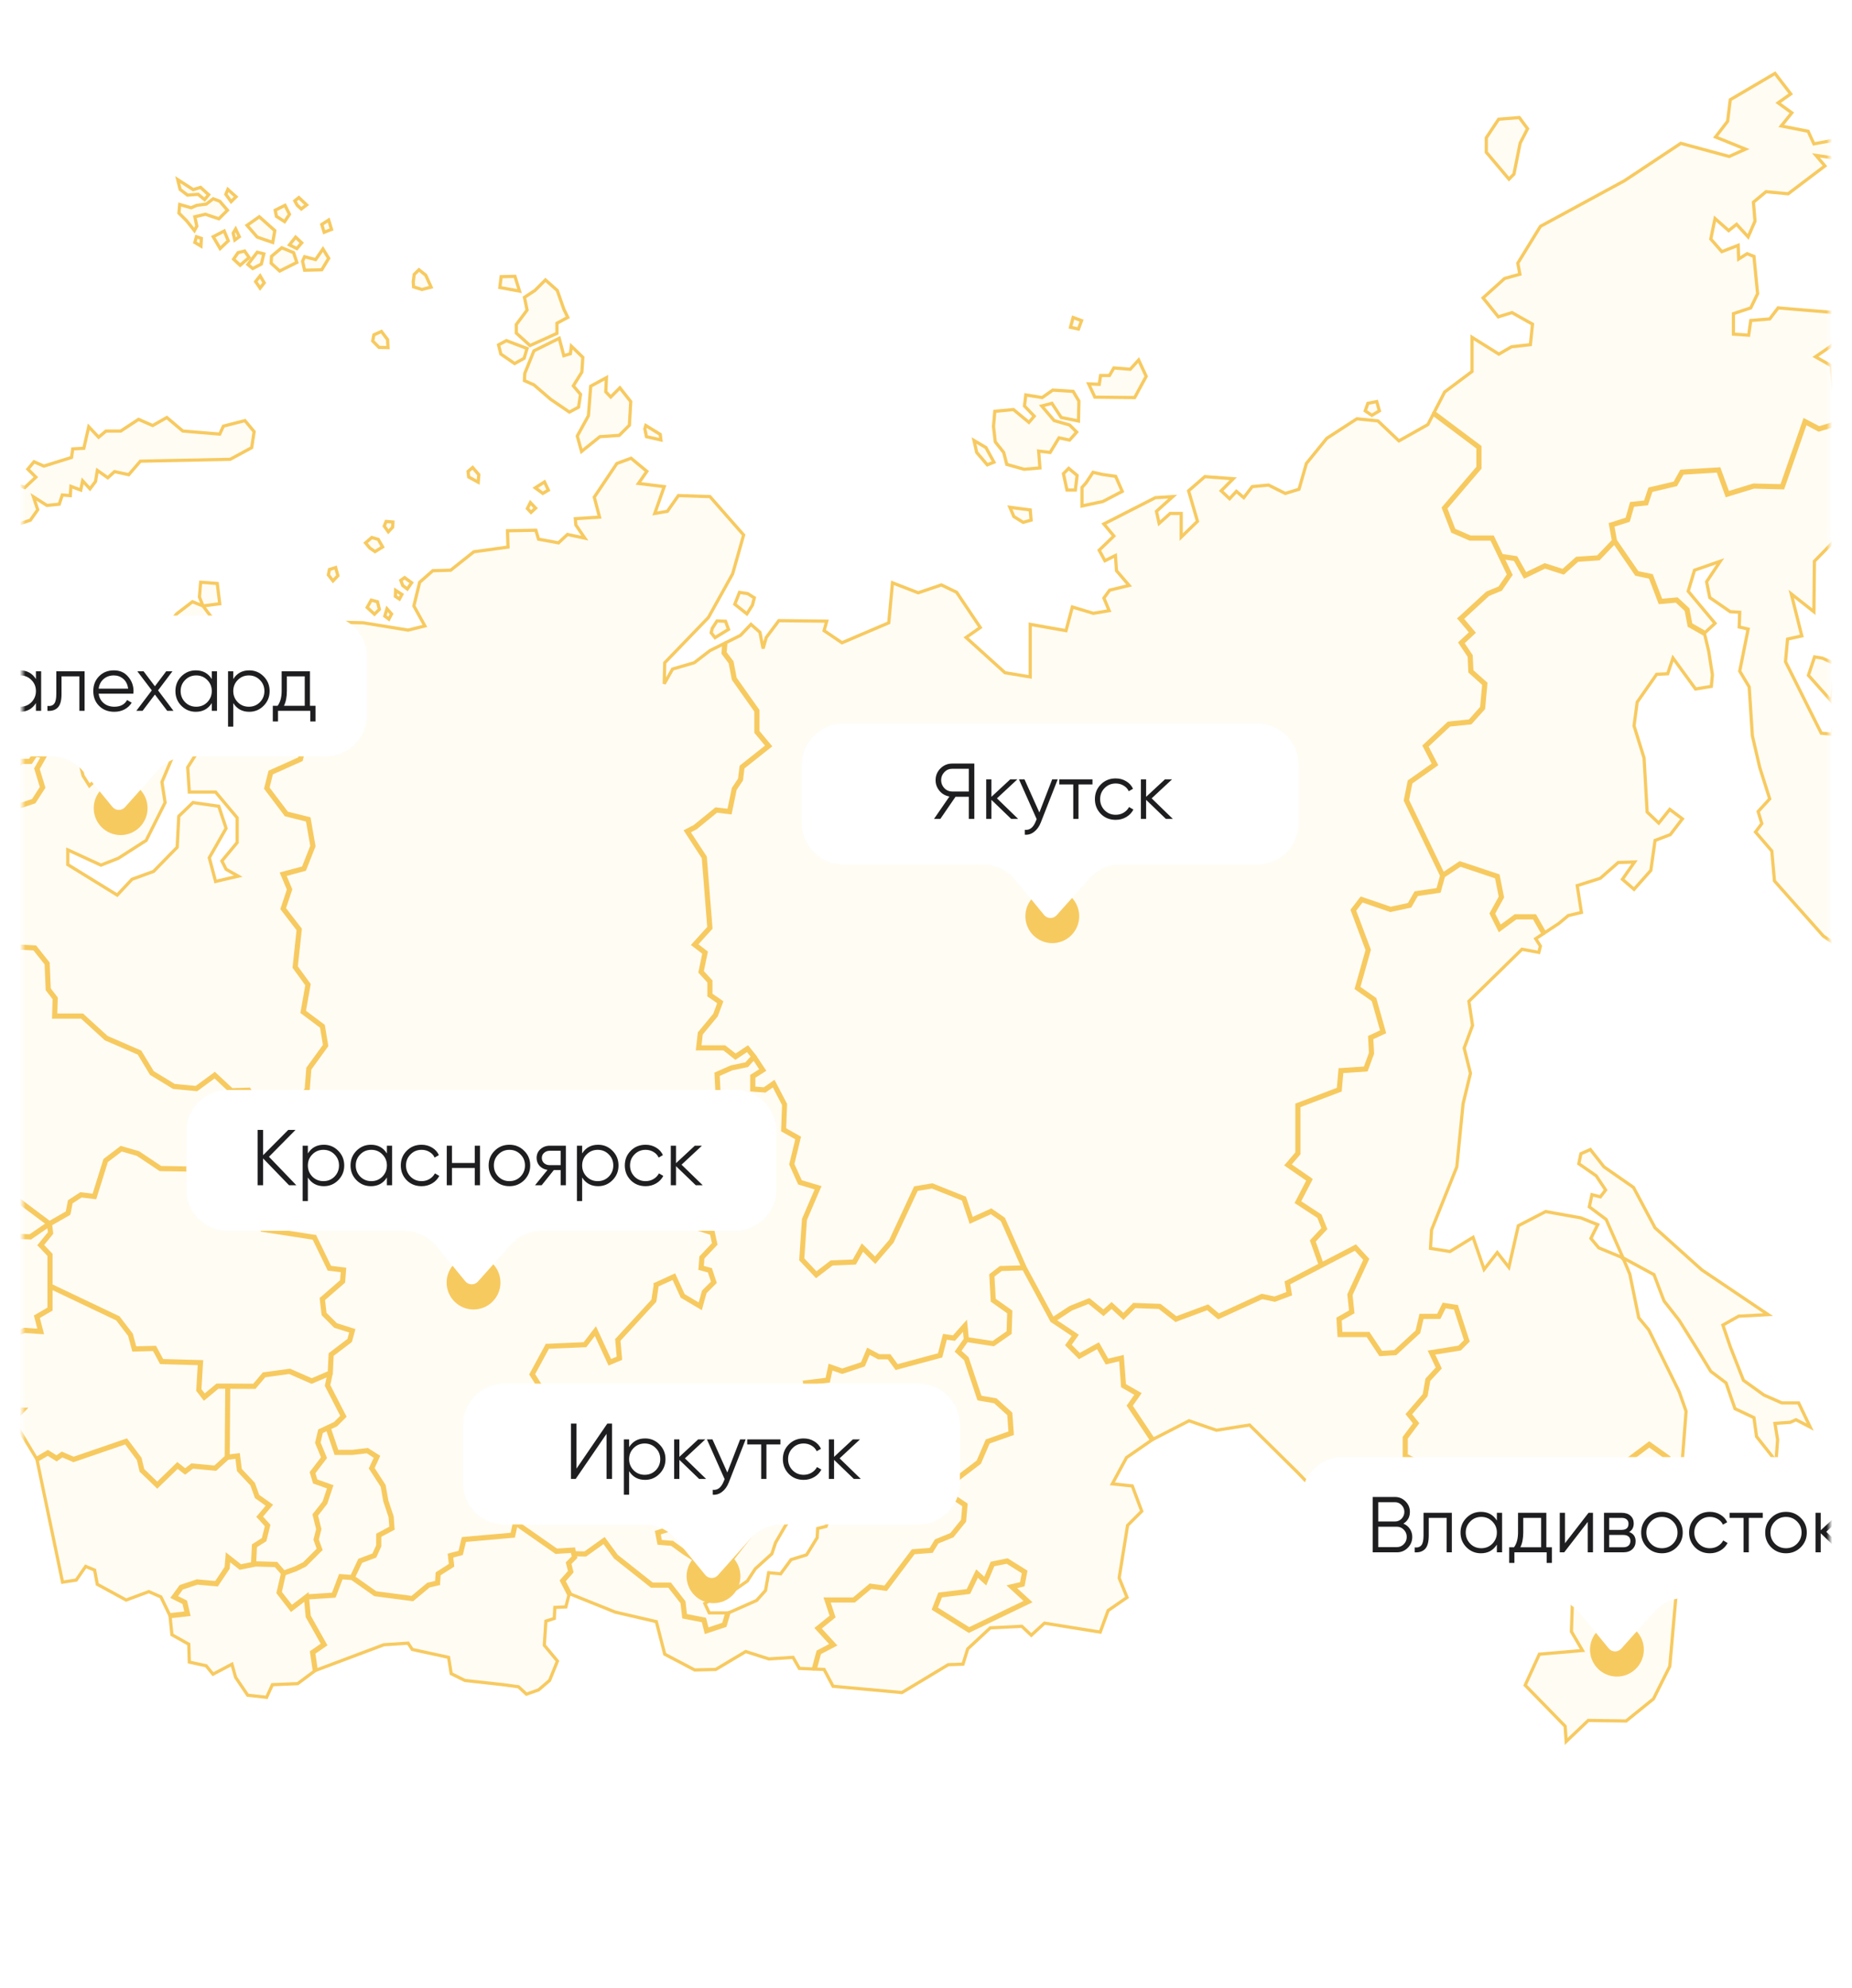 <svg width="328" height="352" viewBox="0 0 328 352" fill="none" xmlns="http://www.w3.org/2000/svg">
<mask id="mask0_1655_759" style="mask-type:alpha" maskUnits="userSpaceOnUse" x="4" y="0" width="320" height="352">
<rect x="4" width="320" height="352" rx="25" fill="#D9D9D9"/>
</mask>
<g mask="url(#mask0_1655_759)">
<path fill-rule="evenodd" clip-rule="evenodd" d="M242.258 71.419L241.787 72.752L242.964 73.537L244.299 72.752L243.828 71.105L242.258 71.419Z" fill="#F7CA60" fill-opacity="0.07" stroke="#F7CA60" stroke-width="0.568"/>
<path fill-rule="evenodd" clip-rule="evenodd" d="M130.133 106.989L132.281 108.694L133.265 107.139L133.594 105.848L132.402 105.107L130.968 104.893L130.133 106.989Z" fill="#F7CA60" fill-opacity="0.07" stroke="#F7CA60" stroke-width="0.568"/>
<path fill-rule="evenodd" clip-rule="evenodd" d="M125.951 112.038L126.636 112.908L129.027 111.439L128.492 110.006L126.993 109.949L126.158 111.232L125.951 112.038Z" fill="#F7CA60" fill-opacity="0.07" stroke="#F7CA60" stroke-width="0.568"/>
<path fill-rule="evenodd" clip-rule="evenodd" d="M178.856 89.824L182.46 90.295L182.617 92.099L181.204 92.491L179.563 91.472L178.856 89.824Z" fill="#F7CA60" fill-opacity="0.07" stroke="#F7CA60" stroke-width="0.568"/>
<path fill-rule="evenodd" clip-rule="evenodd" d="M188.34 83.87L188.967 86.772H190.452L190.766 84.183L189.274 82.936L188.34 83.87Z" fill="#F7CA60" fill-opacity="0.07" stroke="#F7CA60" stroke-width="0.568"/>
<path fill-rule="evenodd" clip-rule="evenodd" d="M191.629 86.302V89.589L195.311 88.805L198.758 87.007L197.588 84.34L195.311 84.027L193.584 83.634L192.336 85.517L191.629 86.302Z" fill="#F7CA60" fill-opacity="0.07" stroke="#F7CA60" stroke-width="0.568"/>
<path fill-rule="evenodd" clip-rule="evenodd" d="M192.807 67.974L193.906 70.321L200.956 70.399L202.997 66.641L201.663 63.746L200.171 65.386L197.274 65.15L196.489 66.484H194.919L194.684 68.053L192.807 67.974Z" fill="#F7CA60" fill-opacity="0.07" stroke="#F7CA60" stroke-width="0.568"/>
<path fill-rule="evenodd" clip-rule="evenodd" d="M190.059 56.222L189.588 57.948L191.001 58.262L191.551 56.771L190.059 56.222Z" fill="#F7CA60" fill-opacity="0.07" stroke="#F7CA60" stroke-width="0.568"/>
<path fill-rule="evenodd" clip-rule="evenodd" d="M186.299 71.419L187.947 73.922L191.001 74.549L191.08 71.026L190.059 69.301L186.456 69.073L184.572 70.399L181.675 69.928L181.439 71.889L183.166 73.694L182.224 74.785L179.484 72.517L176.187 72.831L175.952 75.491L176.266 78.236L177.757 80.112L178.306 82.23L181.361 83.092L184.179 82.857L183.951 79.876L185.985 80.112L187.555 77.53L189.431 77.922L190.687 76.51L189.431 75.255L186.691 74.471L184.5 71.889L186.299 71.419Z" fill="#F7CA60" fill-opacity="0.07" stroke="#F7CA60" stroke-width="0.568"/>
<path fill-rule="evenodd" clip-rule="evenodd" d="M172.505 78.001L172.976 80.112L174.853 82.308L176.03 81.837L174.617 79.249L172.505 78.001Z" fill="#F7CA60" fill-opacity="0.07" stroke="#F7CA60" stroke-width="0.568"/>
<path fill-rule="evenodd" clip-rule="evenodd" d="M253.833 73.337L252.884 75.177L247.76 78.065L244.035 74.528L240.31 74.157L234.994 77.602L231.369 82.066L230.063 86.63L227.637 87.371L224.661 85.888L221.771 86.166L220.28 88.12L218.974 87L217.768 88.305L216.277 86.908L218.417 84.768L213.387 84.397L210.504 86.908L212.081 92.306L209.198 95.102V90.915H207.243L205.287 92.677L204.817 90.537L207.707 87.935L204.631 88.12L195.504 92.777L197.274 94.916L194.669 97.426L195.69 99.287L197.552 98.36L197.738 101.056L199.978 103.666L196.525 104.5L195.504 105.898L196.439 108.13L193.642 108.601L189.917 107.481L188.797 111.667L182.46 110.555V119.861L177.993 119.119L171.1 112.88L173.611 111.111L169.423 104.871L166.725 103.573L162.622 104.964L158.062 103.195L157.406 110.277L149.121 113.814L145.953 111.667L146.417 109.991L137.939 109.899L135.706 112.88L135.149 114.833L134.585 111.952L133.001 110.555L131.139 112.509L128.556 113.799L128.413 115.568L129.619 117.18L129.647 117.208L129.655 117.251L130.204 120.118L134.193 125.758L134.229 125.808V125.858V129.531L136.262 131.977L136.377 132.112L136.241 132.219L131.588 135.913L131.317 138.053L131.31 138.095L131.289 138.131L130.197 139.764L129.376 143.743L129.341 143.9L129.191 143.879L126.907 143.608L123.225 146.61L123.211 146.617L123.197 146.624L121.955 147.266L124.881 151.723L124.902 151.766L124.909 151.809L125.901 164.274V164.353L125.851 164.402L123.289 167.241L124.981 168.546L125.066 168.61L125.045 168.717L124.353 172.033L125.851 173.666L125.901 173.716V173.787V176.105L127.671 177.324L127.778 177.403L127.735 177.531L126.879 179.792L126.872 179.827L126.85 179.849L124.188 183.065L123.932 185.368H128.277H128.334L128.384 185.411L130.275 186.887L132.295 185.539L132.423 185.454L132.523 185.582L133.658 186.994L133.751 187.108L133.743 187.122L135.228 189.369L135.328 189.511L135.178 189.611L133.494 190.681V192.67L135.356 192.813L136.912 191.729L137.069 191.615L137.161 191.786L139.088 195.48L139.11 195.516V195.566L138.953 199.951L141.429 201.342L141.543 201.406L141.514 201.535L140.401 206.127L141.793 209.208L144.925 210.149L145.111 210.206L145.032 210.384L142.635 215.968L142.164 222.921L144.568 225.481L147.173 223.492L147.216 223.456H147.273L151.191 223.299L152.582 220.817L152.696 220.618L152.86 220.775L154.973 222.893L157.727 219.683L162.051 210.399L162.087 210.32L162.18 210.306L165.07 209.821L165.113 209.814L165.163 209.835L170.778 212.082L170.85 212.11L170.878 212.181L172.099 215.854L175.46 214.328L175.545 214.285L175.624 214.342L177.715 215.783L177.75 215.811L177.772 215.861L181.554 224.426L186.463 233.525L189.553 231.5L189.567 231.493L189.589 231.486L192.8 230.202L192.893 230.166L192.971 230.231L195.426 232.22L196.753 231.036L196.874 230.929L196.988 231.036L198.958 232.848L200.763 231.043L200.813 230.986L200.892 230.994L205.387 231.15L205.444 231.158L205.487 231.186L208.299 233.375L213.822 231.322L213.922 231.286L213.993 231.35L215.841 232.89L223.441 229.403L223.498 229.382L223.548 229.389L225.746 229.86L228.136 228.968L227.837 227.185L227.815 227.057L227.93 227L233.809 223.941L232.339 219.798L232.304 219.698L232.375 219.619L234.352 217.508L233.538 215.462L229.771 213.002L229.642 212.916L229.713 212.78L231.697 208.958L228.008 206.412L227.851 206.298L227.979 206.156L229.692 204.152V195.73V195.609L229.806 195.566L237.028 192.82L237.313 189.561L237.327 189.412L237.477 189.404L241.759 189.119L242.729 186.473L242.587 183.728L242.579 183.614L242.686 183.564L244.749 182.601L243.193 177.096L240.317 175.078L240.217 175.007L240.253 174.892L242.137 168.21L239.525 161.236L239.49 161.143L239.547 161.065L241.01 159.161L241.088 159.068L241.202 159.104L246.29 160.844L249.53 160.145L250.664 158.156L250.707 158.084L250.793 158.07L254.639 157.507L255.324 155.039L248.923 141.775L248.902 141.725L248.909 141.668L249.558 138.423L249.573 138.359L249.63 138.317L253.918 135.293L252.306 132.184L252.241 132.07L252.341 131.977L256.494 128.09L256.537 128.048L256.594 128.04L260.291 127.662L262.41 125.288L262.788 121.152L260.391 119.005L260.333 118.955L260.326 118.884L260.205 116.21L258.671 113.914L258.592 113.792L258.699 113.692L260.526 111.988L258.557 109.649L258.442 109.521L258.571 109.414L263.366 105.007L263.395 104.985L263.423 104.971L265.578 104.08L267.184 101.741L264.158 95.451H260.376H260.341L260.305 95.437L257.322 94.139L257.251 94.11L257.229 94.039L255.667 90.017L255.631 89.924L255.702 89.846L261.754 82.757V79.277L253.833 73.337Z" fill="#F7CA60" fill-opacity="0.07" stroke="#F7CA60" stroke-width="0.568"/>
<path fill-rule="evenodd" clip-rule="evenodd" d="M263.231 26.956L267.248 31.719L268.126 30.835L269.225 25.351L270.538 22.791L269.075 20.816L265.421 21.108L263.231 24.396V26.956Z" fill="#F7CA60" fill-opacity="0.07" stroke="#F7CA60" stroke-width="0.568"/>
<path fill-rule="evenodd" clip-rule="evenodd" d="M325.234 74.835L324.32 64.758L321.53 63.175L328.145 58.611L327.211 55.538L314.915 54.518L313.424 56.472L310.07 56.75L309.699 59.353L307.002 59.167V55.538L310.07 54.518L311.283 52.001L310.634 45.397L309.421 44.926L307.929 45.861L307.837 43.436L304.947 44.556L302.991 42.324L303.741 38.694L306.16 40.833L307.558 39.714L309.606 41.953L310.819 39.157L310.541 35.806L312.775 33.944L316.685 34.315L323.207 29.38L321.623 27.519L324.884 27.99L324.791 24.823L321.252 25.473L320.225 23.24L315.472 22.306L317.342 19.981L314.915 18.213L317.149 16.63L314.359 13L306.438 17.657L305.974 21.472L303.833 24.26L309.143 26.407L306.253 27.704L297.682 25.38L287.721 31.99L272.814 40.084L268.811 46.602L269.182 48.556L266.477 49.305L262.66 52.749L265.364 56.101L267.783 55.352L271.415 57.399L271.044 61.029L267.69 61.407L265.457 62.704L260.704 59.731V65.778L255.859 69.408L253.99 73.03L262.032 79.056L262.103 79.106V79.192V82.822V82.886L262.06 82.936L256.03 89.988L257.522 93.846L260.405 95.102H264.265H264.372L264.422 95.201L265.942 98.36L268.447 98.731L268.525 98.746L268.568 98.824L270.174 101.662L273.535 100.043L273.599 100.015L273.663 100.036L276.81 101.042L279.208 98.909L279.25 98.867L279.308 98.86L283.004 98.61L285.751 95.736L285.252 92.969L285.223 92.82L285.366 92.777L288.135 91.892L288.884 89.261L288.92 89.147L289.034 89.14L291.389 88.89L292.131 86.658L292.166 86.565L292.259 86.544L296.598 85.524L297.725 83.52L297.775 83.435L297.868 83.428L304.354 83.043L304.483 83.035L304.526 83.157L306.031 87.279L310.541 85.902L310.57 85.895H310.598L315.536 86.016L319.518 74.599L319.582 74.407L319.761 74.499L322.165 75.762L325.234 74.835Z" fill="#F7CA60" fill-opacity="0.07" stroke="#F7CA60" stroke-width="0.568"/>
<path fill-rule="evenodd" clip-rule="evenodd" d="M321.373 116.317L320.281 119.576L324.413 124.211L324.991 117.55L322.75 116.538L321.373 116.317Z" fill="#F7CA60" fill-opacity="0.07" stroke="#F7CA60" stroke-width="0.568"/>
<path fill-rule="evenodd" clip-rule="evenodd" d="M273.584 165.158L276.075 163.518L277.752 162.12L280.078 161.564L279.336 156.815L283.432 155.51L286.6 152.722L289.49 152.629L287.342 155.695L289.397 157.471L292.373 154.119L293.122 148.814L295.82 147.787L297.96 144.991L295.727 143.316L293.772 145.74L291.724 143.786L291.167 134.195L289.397 128.518L289.954 124.325L293.401 119.397L295.356 119.305L296.291 116.509L300.294 122L303.084 121.537L303.277 119.49L302.62 115.297L301.914 112.352L299.223 110.833L299.152 110.797L299.138 110.712L298.624 108.03L296.89 106.419L294.093 106.675L293.964 106.683L293.914 106.561L292.252 102.211L289.861 101.705L289.79 101.691L289.747 101.634L285.915 96.064L283.211 98.895L283.161 98.945H283.096L279.393 99.202L276.967 101.37L276.895 101.434L276.803 101.405L273.62 100.386L270.181 102.047L270.038 102.111L269.952 101.976L268.311 99.066L266.12 98.738L267.533 101.684L267.583 101.776L267.526 101.855L265.835 104.322L265.806 104.365L265.756 104.379L263.58 105.278L258.927 109.556L260.897 111.895L261.004 112.017L260.882 112.131L259.041 113.849L260.519 116.06L260.547 116.096V116.146L260.676 118.798L263.08 120.952L263.152 121.009L263.145 121.095L262.752 125.381L262.745 125.438L262.709 125.48L260.504 127.941L260.454 127.991L260.39 127.998L256.687 128.383L252.669 132.141L254.296 135.264L254.367 135.4L254.246 135.493L249.886 138.559L249.265 141.682L255.573 154.768L258.485 152.829L258.556 152.786L258.635 152.807L265.228 155.004L265.328 155.039L265.35 155.139L266.077 158.797L266.092 158.854L266.063 158.911L264.493 161.764L265.678 164.131L268.297 162.206L268.347 162.17H268.397H271.772H271.872L271.922 162.256L273.584 165.158Z" fill="#F7CA60" fill-opacity="0.07" stroke="#F7CA60" stroke-width="0.568"/>
<path fill-rule="evenodd" clip-rule="evenodd" d="M278.665 278.038L278.308 288.899L280.264 292.25L272.628 292.906L270.116 298.398L277.195 305.657L277.381 308.36L281.291 304.637L287.999 304.73L292.837 300.815L295.727 295.046L297.126 279.222L299.081 270.935L297.782 261.244L295.87 260.702L295.763 260.673L295.741 260.566L295.277 258.249L292.095 255.974L288.527 258.648L290.646 260.937L294.014 261.223L294.2 261.237L294.178 261.415L293.408 266.664L293.386 266.813H293.244L290.853 266.906L291.217 270.251L291.224 270.358L291.139 270.415L287.699 272.704L287.663 272.732H287.613L281.962 273.11L280.549 274.964L281.648 277.161L281.748 277.36L281.527 277.403L278.665 278.038Z" fill="#F7CA60" fill-opacity="0.07" stroke="#F7CA60" stroke-width="0.568"/>
<path fill-rule="evenodd" clip-rule="evenodd" d="M275.547 266.329L278.03 270.379L277.102 273.36L278.615 277.696L281.234 277.118L280.192 275.022L280.142 274.929L280.206 274.843L281.734 272.839L281.784 272.775L281.862 272.768L287.542 272.39L290.86 270.187L290.489 266.757L290.468 266.571L290.653 266.564L293.087 266.471L293.807 261.551L290.546 261.28L290.482 261.273L290.439 261.223L288.142 258.741L288.013 258.598L288.17 258.484L291.988 255.625L292.088 255.546L292.195 255.618L295.534 258.007L295.591 258.049L295.606 258.114L296.062 260.396L297.768 260.88L298.617 249.898L297.404 246.454L292.002 235.472L290.232 233.333L288.648 225.602L287.571 223.035L287.192 222.622L283.154 220.953L281.755 219.277L282.968 216.852L279.985 215.647L273.749 214.528L268.903 217.038L267.226 224.397L265.178 221.787L262.845 224.768L260.89 219.092L256.794 221.602L253.347 221.046L253.533 217.787L258.007 206.619L259.12 195.445L260.426 190.046L259.313 185.582L260.797 181.574L260.148 177.296L269.553 168.082L272.535 168.638L272.814 167.519L271.979 166.214L273.292 165.351L271.672 162.52H268.454L265.721 164.531L265.557 164.652L265.464 164.474L264.144 161.835L264.101 161.757L264.144 161.678L265.728 158.804L265.021 155.303L258.606 153.164L255.659 155.132L254.946 157.706L254.91 157.813L254.803 157.835L250.928 158.405L249.801 160.38L249.758 160.452L249.686 160.466L246.311 161.193L246.268 161.208L246.218 161.193L241.209 159.475L239.882 161.201L242.486 168.139L242.501 168.196L242.486 168.246L240.617 174.864L243.443 176.846L243.5 176.882L243.514 176.939L245.127 182.651L245.162 182.794L245.034 182.851L242.936 183.828L243.079 186.495V186.531L243.071 186.559L242.044 189.347L242.008 189.447L241.894 189.461L237.648 189.74L237.363 192.963L237.356 193.07L237.256 193.106L230.041 195.844V204.216V204.28L229.999 204.33L228.365 206.234L232.018 208.759L232.139 208.851L232.075 208.987L230.091 212.802L233.773 215.205L233.816 215.234L233.838 215.284L234.715 217.48L234.758 217.58L234.68 217.665L232.703 219.783L234.123 223.784L239.967 220.746L240.082 220.682L240.174 220.782L242.101 222.864L242.18 222.95L242.13 223.057L239.261 229.268L239.575 232.27L239.589 232.384L239.489 232.441L237.334 233.668L237.477 236.121H242.294H242.386L242.436 236.199L244.627 239.487L247.039 239.337L250.964 235.729L251.592 233.047L251.62 232.919H251.763H254.703L255.616 231.086L255.673 230.972L255.802 230.994L257.886 231.314L257.993 231.329L258.021 231.436L259.948 237.369L259.983 237.469L259.905 237.54L258.628 238.824L258.585 238.866L258.528 238.874L253.782 239.637L254.967 242.154L255.017 242.261L254.938 242.346L253.047 244.393L252.576 247.074L252.562 247.117L252.534 247.153L249.736 250.419L250.935 251.909L251.014 252.009L250.935 252.116L249.044 254.641V257.686L254.089 260.203L254.125 260.217L254.146 260.253L258.207 265.865L260.74 263.462L260.797 263.412L260.861 263.419L266.306 263.512H266.37L266.413 263.548L268.825 265.494L276.089 263.041L276.389 262.941L276.31 263.248L275.547 266.329Z" fill="#F7CA60" fill-opacity="0.07" stroke="#F7CA60" stroke-width="0.568"/>
<path fill-rule="evenodd" clip-rule="evenodd" d="M254.939 271.377L257.729 275.777L260.704 278.38L267.041 275.314L267.876 272.704L272.628 267.398L275.219 266.215L275.897 263.469L268.846 265.851L268.754 265.886L268.682 265.822L266.242 263.854L260.926 263.761L258.314 266.243L254.939 271.377Z" fill="#F7CA60" fill-opacity="0.07" stroke="#F7CA60" stroke-width="0.568"/>
<path fill-rule="evenodd" clip-rule="evenodd" d="M204.245 254.833L210.589 251.574L215.434 253.25L221.307 252.323L229.877 260.788L240.496 271.777L244.684 270.101L247.296 271.306L249.159 270.379L252.698 271.499L254.61 271.249L257.971 266.136L253.897 260.488L248.795 257.942L248.702 257.893V257.786V254.584V254.527L248.73 254.477L250.579 252.016L249.38 250.519L249.287 250.405L249.38 250.298L252.241 246.968L252.712 244.286L252.726 244.236L252.755 244.201L254.603 242.197L253.369 239.58L253.269 239.373L253.497 239.337L258.421 238.538L259.591 237.369L257.729 231.643L255.873 231.357L254.967 233.169L254.917 233.261H254.81H251.899L251.285 235.857L251.278 235.907L251.235 235.943L247.225 239.637L247.182 239.672L247.118 239.679L244.549 239.836L244.449 239.843L244.392 239.758L242.201 236.47H237.32H237.156L237.142 236.306L236.985 233.582L236.978 233.475L237.07 233.418L239.218 232.192L238.911 229.261L238.904 229.211L238.926 229.168L241.766 223.021L240.01 221.117L228.201 227.25L228.5 229.054L228.522 229.189L228.393 229.239L225.824 230.202L225.774 230.223L225.724 230.209L223.534 229.746L215.884 233.247L215.784 233.29L215.699 233.219L213.85 231.678L208.327 233.732L208.234 233.768L208.163 233.704L205.316 231.493L200.956 231.343L199.079 233.211L198.965 233.333L198.844 233.219L196.874 231.4L195.547 232.577L195.433 232.677L195.319 232.584L192.828 230.566L189.731 231.799L186.72 233.775L190.53 236.314L190.673 236.413L190.573 236.556L189.439 238.146L191.194 239.901L194.377 238.132L194.526 238.054L194.612 238.203L196.132 240.892L198.572 240.314L198.765 240.264L198.787 240.471L199.143 245.256L201.627 246.675L201.791 246.768L201.684 246.925L200.285 248.907L204.245 254.833Z" fill="#F7CA60" fill-opacity="0.07" stroke="#F7CA60" stroke-width="0.568"/>
<path fill-rule="evenodd" clip-rule="evenodd" d="M287.571 223.035L287.443 222.721L292.937 225.702L294.707 230.352L297.404 233.796L300.665 239.009L302.992 242.824L305.696 244.871L306.531 247.295L307.28 249.435L310.634 251.018L311.098 254.37L314.545 258.741L314.823 254.926L314.359 252.038L317.056 251.852L318.084 251.389L320.596 252.694L318.548 248.408H315.565L312.404 247.017L308.772 244.407L306.438 238.453L305.132 234.63L307.93 233.054L313.146 232.776L301.407 224.861L293.123 217.416L289.298 210.249L284.082 206.619L281.663 203.546L279.986 204.287L279.615 206.056L282.69 208.195L284.367 210.712L283.432 211.925L281.941 211.547L281.477 213.693L284.46 215.925L287.443 222.721L287.193 222.621L287.571 223.035Z" fill="#F7CA60" fill-opacity="0.07" stroke="#F7CA60" stroke-width="0.568"/>
<path fill-rule="evenodd" clip-rule="evenodd" d="M44.409 111.161L45.708 111.304L45.951 110.441L45.087 109.478L44.031 109.813L44.409 111.161Z" fill="#F7CA60" fill-opacity="0.07" stroke="#F7CA60" stroke-width="0.568"/>
<path fill-rule="evenodd" clip-rule="evenodd" d="M48.548 117.836L50.083 118.413L51.667 118.121L50.996 115.768L49.069 116.83L48.548 117.836Z" fill="#F7CA60" fill-opacity="0.07" stroke="#F7CA60" stroke-width="0.568"/>
<path fill-rule="evenodd" clip-rule="evenodd" d="M52.166 119.005L50.289 119.119L49.361 122.471L46.286 119.676L45.444 122.564L48.705 126.101L48.898 129.167L42.932 123.862L42.747 120.51L45.258 117.444L45.637 112.509L44.609 112.972L43.396 116.324L41.533 118L39.578 118.556L37.716 121.351L37.809 128.704L33.242 135.871L33.527 140.249H38.18L42.005 144.806V149.185L39.3 152.443L40.042 153.927L42.19 155.139L38.18 156.073L37.066 151.88L40.042 146.667L38.743 142.759L34.176 142.11L31.665 144.528L31.379 150.019L27.191 154.305L23.373 155.695L20.761 158.491L12.005 153.092V150.482L17.878 153.185L20.954 151.973L25.885 148.814L29.238 142.11L28.682 138.481L34.362 124.981L35.011 122.656L34.362 119.583L38.087 116.046L38.836 111.111L35.946 107.296L38.915 106.904L38.479 103.317L35.539 103.096L35.318 105.713L35.946 107.296L34.084 106.547L31.286 108.694L27.933 112.972L25.328 115.482L21.418 116.417L19.369 118.371L21.418 121.073L19.184 125.074L16.108 126.008L16.016 127.399L18.713 130.194L17.785 132.797L18.249 134.473L19.277 135.963L15.83 139.13L14.71 137.361L13.775 133.36L10.143 127.527L8.059 129.26L9.279 131.435L9.329 131.521L9.279 131.606L6.732 136.134L7.717 139.372L7.738 139.443L7.695 139.515L6.111 141.953L6.075 142.003L6.018 142.025L3.478 142.873L1.787 144.849L1.737 144.906H1.658L-4.75 145.191L-8.011 147.887L-8.054 147.922H-8.118L-10.216 147.958L-10.408 153.406V153.456L-10.437 153.499L-12.949 157.029L-11.322 160.459L-5.142 160.922L-5.092 160.93L-5.049 160.958L-2.102 163.24L-2.038 163.29V163.376L-1.945 166.342L-0.903 167.298L6.168 167.676H6.247L6.297 167.74L8.487 170.493L8.523 170.542V170.6L8.709 175.106L9.915 176.675L9.95 176.725V176.789L9.857 179.742H14.531H14.603L14.646 179.792L18.906 183.671L24.779 186.224L24.828 186.245L24.857 186.295L27.026 189.868L30.851 192.2L34.74 192.571L37.923 190.239L38.037 190.146L38.144 190.246L41.041 192.956L44.017 192.863L44.11 192.856L44.16 192.942L46.393 196.193L47.549 196.286L47.613 196.293L47.663 196.336L49.804 198.482L54.242 192.849L54.521 189.219V189.169L54.549 189.126L57.489 185.076L56.94 181.817L53.593 179.307L53.508 179.243L53.529 179.136L54.364 174.393L52.137 171.334L52.102 171.284L52.109 171.213L52.808 164.624L50.018 160.994L49.961 160.922L49.989 160.837L51.103 157.499L49.997 154.861L49.918 154.683L50.111 154.626L53.714 153.663L55.234 149.791L54.435 145.234L50.675 144.293L50.61 144.278L50.575 144.228L47.114 139.657L47.064 139.593L47.085 139.515L47.777 136.748L47.799 136.669L47.877 136.634L53.058 134.316L53.579 132.241L51.388 127.591L51.36 127.541L51.374 127.491L51.923 124.446L51.952 124.325L52.066 124.304L54.335 123.926L52.216 119.433L52.202 119.405V119.376L52.166 119.005Z" fill="#F7CA60" fill-opacity="0.07" stroke="#F7CA60" stroke-width="0.568"/>
<path fill-rule="evenodd" clip-rule="evenodd" d="M-25.443 229.838L-22.825 229.795L-20.684 233.425L-18.957 233.696L-18.9 233.639L-18.336 232.12L-18.322 232.077L-18.293 232.056L-15.232 229.189L-14.754 227.014L-14.747 226.964L-14.718 226.936L-12.87 224.896L-12.806 224.825L-12.713 224.846L-10.408 225.31L-9.809 224.369L-9.438 222.707L-10.073 220.988L-12.035 220.24L-12.114 220.204L-12.135 220.126L-12.428 219.056L-12.449 218.97L-12.392 218.899L-11.457 217.779L-11.172 214.927L-11.165 214.863L-11.122 214.82L-7.825 211.625L-7.704 211.504L-7.582 211.625L-5.741 213.465L-5.641 213.572L-5.727 213.693L-6.733 215.119L-5.449 215.355L-5.413 215.362L-5.377 215.383L-2.045 217.765L0.503 217.387L0.56 217.38L0.61 217.409L3 218.742L5.319 218.835L8.466 216.681L2.843 212.474L2.815 212.445L2.793 212.41L0.081 207.083V207.075L-1.924 202.604L-3.486 202.233H-3.494L-3.508 202.226L-6.805 200.871L-6.833 200.857L-6.855 200.836L-8.51 199.274L-8.995 200.579L-9.045 200.693H-9.167L-11.8 200.6L-12.421 201.313L-12.442 201.335L-12.47 201.349L-14.119 202.219L-14.176 202.248L-14.233 202.241L-15.51 201.962L-16.324 202.59L-16.367 202.626H-16.431H-18.072H-18.108L-18.143 202.611L-20.227 201.713L-21.119 203.41L-21.155 203.481L-21.24 203.496L-24.188 204.073L-26.086 207.346L-26.136 207.439L-26.243 207.432L-31.495 207.261L-32.929 210.292L-32.836 213.237V213.372L-32.965 213.415L-34.363 213.8L-34.841 216.139L-33.65 218.899L-33.642 218.913V218.928L-33.15 220.753L-30.938 221.423L-30.902 221.438L-30.874 221.466L-28.826 223.32L-28.776 223.37L-28.769 223.442L-28.712 225.353L-25.693 227.984L-25.643 228.027L-25.636 228.098L-25.443 229.824V229.838Z" fill="#F7CA60" fill-opacity="0.07" stroke="#F7CA60" stroke-width="0.568"/>
<path fill-rule="evenodd" clip-rule="evenodd" d="M-10.565 147.965L-12.584 147.994L-15.489 150.568L-15.531 150.611H-15.596L-18.222 150.746L-18.322 150.753L-18.379 150.668L-19.235 149.32L-23.467 153.092L-24.145 155.524L-24.159 155.574L-24.194 155.61L-28.669 159.596L-33.578 167.997L-32.536 169.052L-32.501 169.088L-32.493 169.138L-31.98 171.434L-28.611 173.423L-28.562 173.452L-28.54 173.502L-26.514 178.344L-26.499 178.373V178.401L-26.414 181.311V181.368L-26.442 181.41L-28.162 183.814L-27.47 187.522L-27.035 189.725L-27.013 189.804L-27.07 189.868L-29.118 192.343L-28.562 193.776L-24.908 196.122L-24.815 196.179L-24.829 196.293L-25.358 199.902L-25.529 201.763L-24.216 203.724L-21.383 203.175L-20.455 201.406L-20.384 201.264L-20.234 201.328L-18.043 202.283H-16.488L-15.66 201.642L-15.596 201.592L-15.517 201.606L-14.226 201.884L-12.663 201.057L-12.006 200.308L-11.949 200.244L-11.871 200.251L-9.28 200.344L-8.745 198.91L-8.653 198.668L-8.46 198.846L-6.64 200.565L-3.393 201.898L-1.759 202.283L-1.674 202.305L-1.638 202.383L0.389 206.926L3.086 212.217L8.773 216.482L11.906 214.692L12.27 212.773L12.284 212.702L12.348 212.659L14.246 211.426L14.303 211.39L14.361 211.397L16.601 211.668L18.549 205.435L18.571 205.386L18.614 205.35L21.368 203.26L21.439 203.203L21.525 203.232L24.472 204.088L24.501 204.095L24.522 204.109L28.475 206.74L34.505 206.833H34.562L34.612 206.869L38.801 209.942L43.839 207.047L43.932 206.99L44.024 207.054L46.629 208.923L49.583 208.552L52.823 207.161L53.408 205.656L49.733 203.546L49.647 203.496V203.396V198.811L47.457 196.628L46.286 196.536L46.208 196.529L46.158 196.457L43.932 193.213L40.977 193.305H40.906L40.856 193.255L38.016 190.595L34.891 192.892L34.84 192.927L34.776 192.92L30.78 192.542H30.744L30.709 192.521L26.805 190.139L26.77 190.118L26.748 190.082L24.593 186.516L18.742 183.978L18.713 183.963L18.692 183.942L14.468 180.091H9.679H9.501L9.508 179.913L9.601 176.839L8.402 175.27L8.366 175.228V175.171L8.181 170.664L6.076 168.018L-0.981 167.64H-1.039L-1.089 167.597L-2.23 166.549L-2.28 166.499L-2.287 166.428L-2.38 163.468L-5.22 161.265L-11.45 160.794L-11.55 160.787L-11.592 160.694L-13.305 157.086L-13.348 156.993L-13.284 156.908L-10.751 153.342L-10.565 147.965Z" fill="#F7CA60" fill-opacity="0.07" stroke="#F7CA60" stroke-width="0.568"/>
<path fill-rule="evenodd" clip-rule="evenodd" d="M-43.269 122L-46.701 126.429L-45.502 128.283L-45.445 128.369L-45.495 128.461L-46.273 129.902L-45.709 132.255L-45.681 132.376L-45.795 132.448L-47.978 133.71L-48.071 133.767L-48.157 133.71L-50.997 131.891L-53.709 132.005L-53.851 132.013L-53.88 131.87L-54.329 129.859L-61.158 124.603L-61.915 125.737L-60.017 128.868L-59.981 128.925L-59.995 128.989L-60.566 131.642L-60.58 131.692L-60.616 131.727L-62.25 133.36L-61.508 134.623L-61.494 134.658L-61.487 134.701L-61.372 136.077L-61.358 136.256L-61.537 136.263L-64.22 136.377L-66.332 139.151L-66.432 140.82L-63.898 141.868L-62.828 140.584L-62.8 140.549L-62.75 140.534L-60.331 139.729L-60.188 139.679L-60.124 139.814L-58.625 142.809L-58.561 142.93L-58.675 143.023L-64.255 147.459L-64.37 149.919V149.997L-64.434 150.047L-66.396 151.545L-66.475 151.602L-66.567 151.566L-69.001 150.568L-70.756 151.994L-75.951 157.792L-75.437 159.004L-75.423 159.04V159.075V162.926L-74.581 163.604L-72.412 161.165L-72.333 161.079L-72.219 161.122L-65.654 163.654L-63.363 162.605L-62.072 159.425L-62.029 159.304L-61.901 159.318L-57.541 159.732L-57.476 159.739L-57.426 159.789L-54.201 163.425L-50.669 165.258L-45.709 165.8L-43.747 164.723L-43.647 164.666L-43.554 164.745L-38.202 169.13L-34.913 169.594L-28.954 159.396L-28.94 159.375L-28.919 159.361L-24.466 155.389L-23.788 152.95L-23.774 152.9L-23.738 152.864L-19.314 148.928L-19.164 148.792L-19.05 148.963L-18.136 150.397L-15.674 150.268L-12.763 147.694L-12.713 147.651H-12.656L-8.182 147.58L-4.928 144.884L-4.878 144.849H-4.821L1.573 144.563L3.25 142.61L3.278 142.574L3.328 142.56L5.854 141.718L7.36 139.393L6.375 136.163L6.354 136.092L6.39 136.027L7.567 133.945L6.333 133.717L5.533 134.915L5.483 134.993H5.391H3.878L1.915 136.819L1.851 136.876L1.758 136.855L-0.582 136.306L-2.38 138.381L-2.43 138.438L-2.502 138.445L-7.818 138.873L-7.882 138.88L-7.932 138.844L-31.009 122.371L-33.229 123.063L-33.257 123.077L-33.293 123.07L-43.269 122Z" fill="#F7CA60" fill-opacity="0.07" stroke="#F7CA60" stroke-width="0.568"/>
<path fill-rule="evenodd" clip-rule="evenodd" d="M9.965 127.22L8.188 123.954L3.535 118.927H-0.004L-0.475 120.981L-0.568 124.047L-3.08 125.537L-4.478 125.259L-5.406 126.657L-7.176 125.259L-5.128 123.398V121.351L-11.742 121.259L-15.004 118.834L-20.034 119.305L-21.804 116.88L-18.821 116.602L-17.237 113.528L-21.247 112.601L-23.11 114.833L-24.038 113.158L-34.285 110.647L-35.591 111.952L-37.082 110.555L-42.484 113.714L-45.274 111.018L-44.439 108.601L-45.274 106.176L-41.92 105.064L-38.844 107.203L-37.36 104.778L-37.453 100.407L-41.549 95.936L-42.762 100.314L-48.349 103.944L-48.813 106.732L-51.482 109.143L-50.44 114.726L-47.507 119.119L-44.817 119.454L-44.739 119.469L-44.696 119.533L-43.247 121.651L-33.293 122.721L-31.031 122.015L-30.945 121.986L-30.874 122.036L-7.782 138.523L-2.601 138.103L-0.775 135.999L-0.71 135.92L-0.603 135.949L1.751 136.498L3.692 134.694L3.742 134.651H3.814H5.298L6.111 133.432L6.176 133.339L6.283 133.36L7.745 133.624L8.93 131.52L7.681 129.303L7.617 129.181L7.724 129.089L9.965 127.22Z" fill="#F7CA60" fill-opacity="0.07" stroke="#F7CA60" stroke-width="0.568"/>
<path fill-rule="evenodd" clip-rule="evenodd" d="M-2.145 107.56L-1.267 99.287L-0.618 96.135L2.108 93.198L5.376 92.106L6.682 90.259L5.919 87.97L8.309 89.496L10.493 89.275L11.035 87.642L12.448 87.756L12.562 86.123L14.303 86.772L14.632 85.139L15.938 86.558L16.915 85.253L17.243 83.292L19.091 84.597L20.29 83.506L22.795 84.055L24.864 81.659L40.763 81.331L44.574 79.263L45.009 76.432L43.382 74.478L39.564 75.455L38.915 76.867L32.379 76.325L29.546 73.929L27.041 75.348L24.536 74.257L21.382 76.325H18.77L17.465 77.416L15.716 75.562L14.846 79.377L12.883 79.484L12.669 81.003L7.767 82.529L6.026 81.766L4.934 83.071L6.354 84.49L4.392 86.337L1.23 85.032L0.795 87.428L-1.488 87.321L-1.595 89.168L-4.756 90.801L-6.712 90.145L-8.895 91.778L-9.002 94.174L-6.933 96.243L-6.826 99.394L-8.781 101.356L-7.261 104.729L-5.52 104.95L-5.406 106.469L-3.451 106.904L-2.145 107.56Z" fill="#F7CA60" fill-opacity="0.07" stroke="#F7CA60" stroke-width="0.568"/>
<path fill-rule="evenodd" clip-rule="evenodd" d="M41.37 45.889L42.526 46.973L44.117 45.604L43.325 44.449L42.162 44.734L41.37 45.889Z" fill="#F7CA60" fill-opacity="0.07" stroke="#F7CA60" stroke-width="0.568"/>
<path fill-rule="evenodd" clip-rule="evenodd" d="M43.896 46.831L44.766 47.551L46.286 46.759L46.722 44.948L45.558 44.663L43.896 46.831Z" fill="#F7CA60" fill-opacity="0.07" stroke="#F7CA60" stroke-width="0.568"/>
<path fill-rule="evenodd" clip-rule="evenodd" d="M48.02 46.609L49.533 47.986L52.573 46.467L51.995 44.734L49.897 43.871L48.091 45.383L48.02 46.609Z" fill="#F7CA60" fill-opacity="0.07" stroke="#F7CA60" stroke-width="0.568"/>
<path fill-rule="evenodd" clip-rule="evenodd" d="M51.267 43.365L52.573 44.014L53.436 43.001L52.352 41.988L51.267 43.365Z" fill="#F7CA60" fill-opacity="0.07" stroke="#F7CA60" stroke-width="0.568"/>
<path fill-rule="evenodd" clip-rule="evenodd" d="M56.983 39.749L57.411 41.125L58.717 40.619L58.21 38.958L56.983 39.749Z" fill="#F7CA60" fill-opacity="0.07" stroke="#F7CA60" stroke-width="0.568"/>
<path fill-rule="evenodd" clip-rule="evenodd" d="M52.644 36.355L53.365 37.004L54.307 36.283L52.93 34.986L52.209 35.563L52.644 36.355Z" fill="#F7CA60" fill-opacity="0.07" stroke="#F7CA60" stroke-width="0.568"/>
<path fill-rule="evenodd" clip-rule="evenodd" d="M48.741 37.225L48.955 38.309L50.404 39.243L51.267 37.945L50.475 36.355L48.741 37.225Z" fill="#F7CA60" fill-opacity="0.07" stroke="#F7CA60" stroke-width="0.568"/>
<path fill-rule="evenodd" clip-rule="evenodd" d="M45.922 38.38L48.669 40.833L48.306 42.93L45.558 41.988L43.753 39.899L45.922 38.38Z" fill="#F7CA60" fill-opacity="0.07" stroke="#F7CA60" stroke-width="0.568"/>
<path fill-rule="evenodd" clip-rule="evenodd" d="M53.586 46.253L53.943 47.843L56.983 47.772L58.211 45.746L57.197 44.085L55.898 45.961L53.943 45.461L53.586 46.253Z" fill="#F7CA60" fill-opacity="0.07" stroke="#F7CA60" stroke-width="0.568"/>
<path fill-rule="evenodd" clip-rule="evenodd" d="M45.273 49.861L46.065 51.016L46.793 50.082L46.065 48.848L45.273 49.861Z" fill="#F7CA60" fill-opacity="0.07" stroke="#F7CA60" stroke-width="0.568"/>
<path fill-rule="evenodd" clip-rule="evenodd" d="M37.759 41.917L38.986 44.014L40.428 42.637L39.707 40.904L37.759 41.917Z" fill="#F7CA60" fill-opacity="0.07" stroke="#F7CA60" stroke-width="0.568"/>
<path fill-rule="evenodd" clip-rule="evenodd" d="M41.298 41.268L41.584 42.495L42.383 41.917L41.734 40.548L41.298 41.268Z" fill="#F7CA60" fill-opacity="0.07" stroke="#F7CA60" stroke-width="0.568"/>
<path fill-rule="evenodd" clip-rule="evenodd" d="M39.999 34.408L40.934 35.706L41.805 34.843L40.356 33.538L39.999 34.408Z" fill="#F7CA60" fill-opacity="0.07" stroke="#F7CA60" stroke-width="0.568"/>
<path fill-rule="evenodd" clip-rule="evenodd" d="M31.472 31.805L31.9 33.538L33.206 34.55L35.083 34.408L36.239 35.349L36.959 34.479L35.518 33.181L34.212 33.574L31.472 31.805Z" fill="#F7CA60" fill-opacity="0.07" stroke="#F7CA60" stroke-width="0.568"/>
<path fill-rule="evenodd" clip-rule="evenodd" d="M31.829 36.212L31.686 37.731L33.056 39.1L34.434 40.833L34.862 40.041L34.505 38.38L36.382 37.945L38.765 38.743L40.285 37.225L38.915 35.634L37.759 35.199L36.524 36.141L34.862 36.355L33.856 36.79L31.829 36.212Z" fill="#F7CA60" fill-opacity="0.07" stroke="#F7CA60" stroke-width="0.568"/>
<path fill-rule="evenodd" clip-rule="evenodd" d="M34.791 41.917L34.505 42.929L35.59 43.578L35.661 42.209L34.791 41.917Z" fill="#F7CA60" fill-opacity="0.07" stroke="#F7CA60" stroke-width="0.568"/>
<path fill-rule="evenodd" clip-rule="evenodd" d="M101.076 282.274L108.975 285.455L116.239 287.137L117.731 292.907L123.04 295.695L126.765 295.602L132.074 292.436L136.17 293.741L140.451 293.463L141.572 295.417L144.041 295.524L144.847 292.536L144.868 292.464L144.933 292.429L147.295 291.188L144.761 288.428L144.64 288.293L144.783 288.179L147.252 286.182L146.317 283.365L146.238 283.137H146.481H151.176L154.059 280.734L154.116 280.684L154.195 280.698L156.778 281.047L161.602 274.665L161.645 274.601L161.723 274.594L164.813 274.358L165.741 272.847L165.776 272.797L165.826 272.775L168.474 271.698L170.486 269.21L170.714 266.557L168.602 265.152L168.524 265.102V265.009V262.442V262.357L168.595 262.307L173.198 258.798L174.768 255.175L174.796 255.104L174.867 255.083L178.892 253.664L178.664 250.447L176.188 248.208L173.433 247.73L173.333 247.709L173.298 247.609L170.993 240.699L169.558 239.387L169.444 239.287L169.537 239.159L170.964 237.141L170.764 235.158L169.073 237.062L169.009 237.126L168.916 237.112L167.482 236.898L166.668 240.036L166.647 240.136L166.547 240.164L158.855 242.232L158.74 242.268L158.669 242.168L157.377 240.414H155.636H155.594L155.551 240.392L153.888 239.501L152.989 241.648L152.953 241.719L152.882 241.747L149.221 242.967L149.164 242.981L149.107 242.967L147.216 242.297L146.766 244.422L146.745 244.543L146.624 244.557L142.899 245.028L143.22 246.853L145.489 248.765L145.625 248.879L145.511 249.014L143.591 251.289L143.234 254.733L144.476 257.636L144.669 257.058L145.432 252.323V252.294L145.446 252.266L146.688 250.077L146.745 249.977L146.859 249.991L148.472 250.184L148.6 250.198L148.622 250.326L148.907 252.13L148.914 252.166L148.907 252.187L148.151 256.445L148.436 260.588L149.093 262.849L149.114 262.906L149.093 262.963L148.236 265.152L148.222 265.188L148.194 265.216L146.881 266.428L146.452 267.199L146.909 268.646L146.923 268.703L146.902 268.76L146.331 270.187L146.296 270.272L146.21 270.294L144.818 270.643L144.726 272.226V272.269L144.704 272.305L142.892 275.25L142.856 275.307L142.799 275.328L140.094 276.163L138.318 278.587L138.261 278.673L138.168 278.659L136.134 278.48L135.592 281.561L135.585 281.611L135.556 281.646L134.029 283.358L134.008 283.386L133.972 283.401L129.098 285.554L128.456 287.758L128.427 287.843L128.342 287.872L125.202 288.92L125.024 288.977L124.981 288.799L124.531 287.002L121.22 286.36L121.092 286.332L121.077 286.203L120.799 283.786L118.501 280.848H115.447H115.39L115.34 280.812L108.968 275.77L108.946 275.756L108.939 275.735L106.948 273.025L103.752 275.3L103.709 275.335H103.652L101.832 275.293L101.918 275.692L101.946 275.785L101.875 275.856L100.897 276.833L101.254 278.252L101.275 278.345L101.218 278.409L99.87 279.942L101.076 282.274Z" fill="#F7CA60" fill-opacity="0.07" stroke="#F7CA60" stroke-width="0.568"/>
<path fill-rule="evenodd" clip-rule="evenodd" d="M56.005 295.731L67.986 291.231L72.275 290.953L73.017 292.065L79.447 293.463L79.91 296.351L82.337 297.556L89.13 298.305L91.835 298.676L93.233 299.981L95.374 299.232L97.329 297.556L98.728 294.119L96.401 291.323L96.68 287.045L98.171 286.574L98.264 284.62L100.219 284.527L100.761 282.431L99.505 279.992L99.448 279.885L99.527 279.799L100.897 278.252L100.54 276.819L100.512 276.726L100.583 276.655L101.561 275.678L101.332 274.679L98.528 274.858L98.471 274.865L98.421 274.829L91.406 269.937L90.985 271.87L90.957 271.998L90.828 272.005L82.294 272.761L81.759 275.007L81.73 275.114L81.63 275.143L79.968 275.578L80.146 277.14L80.153 277.246L80.067 277.304L77.763 278.773L77.67 280.306L77.663 280.434L77.534 280.463L75.957 280.833L73.138 283.18L73.081 283.23L73.003 283.222L66.445 282.367L66.402 282.36L66.367 282.338L62.335 279.5L60.48 279.357L59.281 282.516L59.238 282.616L59.124 282.631L54.464 282.93L54.757 286.146L57.547 291.11L57.625 291.245L57.497 291.338L55.556 292.678L56.005 295.731Z" fill="#F7CA60" fill-opacity="0.07" stroke="#F7CA60" stroke-width="0.568"/>
<path fill-rule="evenodd" clip-rule="evenodd" d="M30.124 286.26L30.452 289.462L33.435 291.138L33.528 294.304L36.51 294.953L37.723 296.444L41.077 294.675L41.727 297L43.867 300.166L47.221 300.537L48.242 298.305L52.716 298.119L55.677 295.916L55.192 292.621L55.178 292.514L55.27 292.45L57.169 291.138L54.435 286.282L54.414 286.253V286.217L54.129 283.094L51.724 284.934L51.588 285.041L51.481 284.905L49.298 282.096L49.248 282.031L49.269 281.953L50.033 278.601L48.805 277.204L45.08 277.097V277.147L44.945 277.175L42.604 277.646L42.526 277.66L42.462 277.61L40.528 276.091L40.399 277.646L40.392 277.689L40.371 277.724L38.494 280.534L38.437 280.62L38.337 280.612L34.94 280.306L32.215 281.211L31.116 282.723L32.807 283.572L32.878 283.607L32.9 283.686L33.37 285.711L33.413 285.897L33.221 285.918L30.124 286.26ZM50.268 278.352L52.33 277.61L53.85 276.854L56.412 274.294L55.827 272.682L55.806 272.633L55.82 272.583L56.277 270.75L55.663 268.297L55.642 268.211L55.691 268.147L57.39 265.986L58.26 263.369L55.763 262.485L55.677 262.456L55.649 262.371L55.178 260.809L55.149 260.723L55.199 260.652L57.169 258.078L56.112 255.518L56.091 255.468L56.105 255.418L56.576 253.393L56.598 253.307L56.676 253.271L59.302 252.038L60.601 250.747L57.846 245.399L57.818 245.341L57.832 245.284L58.232 243.43L55.263 244.7L55.192 244.728L55.121 244.7L51.26 243.002L46.843 243.609L45.166 245.584L45.116 245.648H45.038L40.499 245.627L40.406 257.842L42.055 257.629L42.226 257.607L42.248 257.778L42.554 260.217L44.859 262.67L44.888 262.699L44.902 262.727L45.666 264.86L47.806 266.386L47.956 266.493L47.835 266.635L46.215 268.546L47.521 269.994L47.585 270.065L47.564 270.158L46.943 272.654L46.929 272.718L46.871 272.754L45.23 273.802L45.095 276.726L48.884 276.84H48.962L49.012 276.897L50.268 278.352Z" fill="#F7CA60" fill-opacity="0.07" stroke="#F7CA60" stroke-width="0.568"/>
<path fill-rule="evenodd" clip-rule="evenodd" d="M6.575 258.57L11.078 280.149L13.497 279.778L15.174 277.36L16.758 278.009L17.229 280.527L22.345 283.315L26.356 281.825L28.497 282.759L30.031 285.925L32.978 285.583L32.571 283.821L30.773 282.923L30.587 282.83L30.709 282.666L31.957 280.947L31.993 280.905L32.043 280.883L34.855 279.949L34.89 279.935L34.926 279.942L38.258 280.241L40.05 277.553L40.206 275.727L40.228 275.406L40.485 275.606L42.604 277.275L44.738 276.847L44.888 273.709L44.895 273.617L44.966 273.567L46.629 272.511L47.214 270.172L45.872 268.682L45.765 268.568L45.865 268.454L47.464 266.564L45.43 265.116L45.387 265.088L45.366 265.031L44.595 262.884L42.283 260.41L42.24 260.367L42.233 260.317L41.941 257.992L40.328 258.199L38.237 260.096L38.18 260.146L38.101 260.139L34.105 259.761L32.899 260.688L32.792 260.766L32.685 260.688L31.444 259.718L27.968 263.091L27.847 263.212L27.733 263.091L25.021 260.481L24.979 260.445L24.971 260.395L24.493 258.399L22.267 255.432L13.083 258.584L13.019 258.605L12.962 258.577L11.014 257.743L10.122 258.37L10.029 258.434L9.929 258.37L8.466 257.457L6.575 258.57Z" fill="#F7CA60" fill-opacity="0.07" stroke="#F7CA60" stroke-width="0.568"/>
<path fill-rule="evenodd" clip-rule="evenodd" d="M-0.447 249.421L4.37 249.528L2.415 251.574L6.454 258.242L8.387 257.108L8.473 257.058L8.566 257.108L10.014 258.021L10.892 257.408L10.971 257.351L11.056 257.386L13.033 258.235L22.274 255.061L22.388 255.019L22.466 255.118L24.793 258.221L24.814 258.249L24.821 258.285L25.292 260.267L27.847 262.727L31.315 259.362L31.422 259.255L31.543 259.347L32.792 260.331L33.941 259.447L33.998 259.404L34.069 259.411L38.058 259.789L40.078 257.957L40.171 245.62H38.572L36.296 247.517L36.153 247.631L36.046 247.488L35.076 246.226L35.033 246.176L35.04 246.112L35.318 241.448L28.618 241.263L28.518 241.255L28.475 241.17L27.262 238.938L23.787 239.038H23.651L23.615 238.909L22.945 236.42L20.761 233.575L9.03 227.999V231.792V231.892L8.944 231.942L6.732 233.233L7.381 235.722L7.438 235.95L7.203 235.936L4.334 235.743L2.101 236.677L0.802 239.002L1.087 245.727V245.762L1.073 245.805L-0.447 249.421Z" fill="#F7CA60" fill-opacity="0.07" stroke="#F7CA60" stroke-width="0.568"/>
<path fill-rule="evenodd" clip-rule="evenodd" d="M-18.586 233.782L-17.237 234.167L-17.144 236.592L-17.986 237.519L-17.423 239.194L-19.285 241.334L-18.914 242.917L-14.911 243.851L-14.725 245.99L-12.77 246.083L-11.279 246.454L-9.787 248.13L-11.928 249.898V251.389L-9.787 250.74L-7.925 251.76L-6.248 251.389L-4.849 250.184L-0.839 249.449L0.738 245.705L0.453 238.966V238.916L0.474 238.874L1.83 236.456L1.858 236.399L1.916 236.378L4.242 235.408L4.277 235.394H4.32L6.982 235.572L6.368 233.19L6.333 233.069L6.447 232.997L8.687 231.692V222.279L7.089 220.582L6.982 220.475L7.082 220.354L8.773 218.279L8.623 216.995L5.469 219.156L5.426 219.191L5.369 219.184L2.943 219.085H2.9L2.865 219.063L0.495 217.737L-2.066 218.122L-2.131 218.129L-2.188 218.086L-5.549 215.69L-7.061 215.405L-7.325 215.355L-7.168 215.134L-6.091 213.608L-7.711 211.996L-10.836 215.027L-11.122 217.865L-11.129 217.922L-11.157 217.958L-12.071 219.056L-11.828 219.947L-9.873 220.689L-9.802 220.718L-9.773 220.796L-9.095 222.636L-9.081 222.679L-9.088 222.729L-9.473 224.469L-9.48 224.504L-9.502 224.526L-10.18 225.595L-10.244 225.695L-10.358 225.667L-12.684 225.203L-14.426 227.128L-14.904 229.311L-14.911 229.368L-14.954 229.403L-18.022 232.277L-18.586 233.782Z" fill="#F7CA60" fill-opacity="0.07" stroke="#F7CA60" stroke-width="0.568"/>
<path fill-rule="evenodd" clip-rule="evenodd" d="M46.436 209.208L43.91 207.403L38.872 210.299L38.772 210.349L38.687 210.284L34.448 207.182L28.418 207.09L28.361 207.082L28.325 207.061L24.351 204.408L21.51 203.588L18.863 205.592L16.886 211.91L16.844 212.046L16.701 212.031L14.382 211.746L12.598 212.909L12.234 214.834L12.212 214.912L12.148 214.955L8.951 216.781L9.13 218.314L9.137 218.385L9.087 218.442L7.446 220.453L8.987 222.086L9.03 222.136V222.208V227.613L20.947 233.282L20.982 233.297L21.011 233.332L23.237 236.235L23.259 236.263L23.273 236.299L23.915 238.681L27.362 238.588H27.469L27.519 238.681L28.732 240.92L35.511 241.105L35.689 241.112L35.675 241.291L35.39 246.069L36.21 247.131L38.394 245.313L38.444 245.27H38.508H40.349H40.52L44.98 245.291L46.65 243.33L46.693 243.273L46.757 243.266L51.281 242.646L51.331 242.639L51.374 242.66L55.213 244.343L58.324 243.009L58.474 239.843L58.481 239.758L58.538 239.715L61.778 237.247L62.185 235.75L59.373 234.866L59.338 234.851L59.302 234.823L57.275 232.79L57.233 232.748L57.225 232.691L56.911 230.038L56.904 229.945L56.976 229.888L60.508 226.814L60.651 225.017L58.317 224.725L58.217 224.718L58.182 224.632L55.563 219.248L46.6 217.858L46.45 217.836V217.687V215.191V215.134L46.486 215.084L47.678 213.593L46.436 209.208Z" fill="#F7CA60" fill-opacity="0.07" stroke="#F7CA60" stroke-width="0.568"/>
<path fill-rule="evenodd" clip-rule="evenodd" d="M57.996 253.043L56.926 253.55L56.483 255.439L57.561 258.042L57.597 258.135L57.532 258.213L55.556 260.795L55.977 262.186L58.546 263.098L58.71 263.155L58.653 263.312L57.718 266.122L57.711 266.15L57.69 266.172L56.027 268.297L56.626 270.707L56.641 270.75L56.626 270.793L56.177 272.611L56.776 274.28L56.819 274.387L56.74 274.458L54.086 277.111L54.065 277.133L54.043 277.147L52.48 277.924L52.466 277.931L52.459 277.938L50.361 278.687L49.619 281.946L51.653 284.549L54.172 282.631L54.421 282.438L54.435 282.581L58.995 282.288L60.201 279.115L60.251 278.994L60.38 279.008L62.292 279.151L63.641 276.298L63.676 276.234L63.741 276.205L66.174 275.293L66.909 273.674V271.841V271.741L67.002 271.691L69.242 270.493L69.093 268.596L68.165 265.808L68.158 265.794V265.787L67.694 263.17L65.689 260.075L65.632 259.996L65.674 259.911L66.545 258.014L65.011 257.037L62.413 257.343H62.406H62.392H59.588H59.459L59.423 257.229L57.996 253.043Z" fill="#F7CA60" fill-opacity="0.07" stroke="#F7CA60" stroke-width="0.568"/>
<path fill-rule="evenodd" clip-rule="evenodd" d="M53.736 114.905L55.32 116.973L56.426 116.488L56.091 113.607L54.985 113.036L53.736 114.905Z" fill="#F7CA60" fill-opacity="0.07" stroke="#F7CA60" stroke-width="0.568"/>
<path fill-rule="evenodd" clip-rule="evenodd" d="M58.153 101.798L58.974 102.853L59.837 101.94L59.452 100.5L58.346 100.835L58.153 101.798Z" fill="#F7CA60" fill-opacity="0.07" stroke="#F7CA60" stroke-width="0.568"/>
<path fill-rule="evenodd" clip-rule="evenodd" d="M88.523 50.909L92.013 51.544L91.199 48.934L88.759 48.991L88.523 50.909Z" fill="#F7CA60" fill-opacity="0.07" stroke="#F7CA60" stroke-width="0.568"/>
<path fill-rule="evenodd" clip-rule="evenodd" d="M91.435 57.47L93.348 54.91L92.884 52.65L94.739 51.43L96.602 49.569L98.692 51.43L99.856 54.739L100.555 56.194L98.635 57.235V59.032L93.868 61.186L91.435 58.975V57.47Z" fill="#F7CA60" fill-opacity="0.07" stroke="#F7CA60" stroke-width="0.568"/>
<path fill-rule="evenodd" clip-rule="evenodd" d="M89.686 60.315L93.347 61.706L92.826 63.446L91.142 64.373L88.702 62.69L88.295 61.064L89.686 60.315Z" fill="#F7CA60" fill-opacity="0.07" stroke="#F7CA60" stroke-width="0.568"/>
<path fill-rule="evenodd" clip-rule="evenodd" d="M92.94 66.12L94.567 62.113L99.041 59.902L99.855 62.983L101.018 62.633L101.189 61.3L103.223 63.275L103.052 65.885L101.539 68.324L102.816 69.836L102.467 72.096L100.84 72.966L97.529 70.706L94.567 68.153L92.883 67.397L92.94 66.12Z" fill="#F7CA60" fill-opacity="0.07" stroke="#F7CA60" stroke-width="0.568"/>
<path fill-rule="evenodd" clip-rule="evenodd" d="M104.615 68.381L104.215 73.608L102.238 77.209L102.995 79.933L106.242 77.323L109.674 77.088L111.472 75.291L111.708 71.112L109.788 68.673L108.161 70.299L107.29 69.372L107.405 66.869L104.615 68.381Z" fill="#F7CA60" fill-opacity="0.07" stroke="#F7CA60" stroke-width="0.568"/>
<path fill-rule="evenodd" clip-rule="evenodd" d="M114.205 75.933L114.491 77.323L117.052 77.901L116.931 76.917L114.376 75.348L114.205 75.933Z" fill="#F7CA60" fill-opacity="0.07" stroke="#F7CA60" stroke-width="0.568"/>
<path fill-rule="evenodd" clip-rule="evenodd" d="M94.803 86.38L96.137 87.364L97.122 86.787L96.43 85.332L94.803 86.38Z" fill="#F7CA60" fill-opacity="0.07" stroke="#F7CA60" stroke-width="0.568"/>
<path fill-rule="evenodd" clip-rule="evenodd" d="M83.007 84.462L84.691 85.389L84.805 84.055L83.706 82.779L82.893 83.478L83.007 84.462Z" fill="#F7CA60" fill-opacity="0.07" stroke="#F7CA60" stroke-width="0.568"/>
<path fill-rule="evenodd" clip-rule="evenodd" d="M93.404 90.038L94.047 90.73L94.86 89.974L93.933 88.99L93.404 90.038Z" fill="#F7CA60" fill-opacity="0.07" stroke="#F7CA60" stroke-width="0.568"/>
<path fill-rule="evenodd" clip-rule="evenodd" d="M65.025 107.56L66.324 108.758L67.187 107.895L66.852 106.547L65.746 106.262L65.025 107.56Z" fill="#F7CA60" fill-opacity="0.07" stroke="#F7CA60" stroke-width="0.568"/>
<path fill-rule="evenodd" clip-rule="evenodd" d="M68.15 109.093L68.871 109.628L69.349 108.715L68.536 107.802L68.15 109.093Z" fill="#F7CA60" fill-opacity="0.07" stroke="#F7CA60" stroke-width="0.568"/>
<path fill-rule="evenodd" clip-rule="evenodd" d="M70.02 105.591L70.741 106.069L71.176 105.256L70.07 104.536L70.02 105.591Z" fill="#F7CA60" fill-opacity="0.07" stroke="#F7CA60" stroke-width="0.568"/>
<path fill-rule="evenodd" clip-rule="evenodd" d="M71.319 103.673L72.14 104.294L72.903 103.188L71.654 102.276L70.984 102.76L71.319 103.673Z" fill="#F7CA60" fill-opacity="0.07" stroke="#F7CA60" stroke-width="0.568"/>
<path fill-rule="evenodd" clip-rule="evenodd" d="M65.503 97.041L66.416 97.669L67.765 96.849L66.994 95.508L65.845 95.173L64.739 96.128L65.503 97.041Z" fill="#F7CA60" fill-opacity="0.07" stroke="#F7CA60" stroke-width="0.568"/>
<path fill-rule="evenodd" clip-rule="evenodd" d="M68.386 92.335L68.05 93.155L68.771 94.16L69.542 93.347L69.592 92.435L68.386 92.335Z" fill="#F7CA60" fill-opacity="0.07" stroke="#F7CA60" stroke-width="0.568"/>
<path fill-rule="evenodd" clip-rule="evenodd" d="M66.217 59.289L66.01 60.38L67.13 61.514L68.715 61.549L68.643 60.137L67.551 58.69L66.217 59.289Z" fill="#F7CA60" fill-opacity="0.07" stroke="#F7CA60" stroke-width="0.568"/>
<path fill-rule="evenodd" clip-rule="evenodd" d="M73.253 50.802L74.73 51.259L76.35 50.838L75.401 48.727L74.202 47.772L73.36 48.585L73.181 49.918L73.253 50.802Z" fill="#F7CA60" fill-opacity="0.07" stroke="#F7CA60" stroke-width="0.568"/>
<path fill-rule="evenodd" clip-rule="evenodd" d="M133.501 187.386L132.373 188.634L132.338 188.677L132.281 188.691L129.605 189.255L127.178 190.331L127.314 193.02L128.013 194.831L128.042 194.903L128.013 194.967L126.636 197.997L128.006 200.187L128.028 200.222V200.265L128.313 203.524L128.32 203.574L128.299 203.617L126.172 207.724L126.151 207.767L126.108 207.789L122.569 209.971L123.896 212.231L123.953 212.331L123.882 212.424L122.376 214.478L123.175 217.145L126.208 218.107L126.301 218.136L126.322 218.236L126.75 220.218L126.772 220.304L126.707 220.368L124.481 222.728L124.353 224.369L125.773 224.754L125.858 224.775L125.887 224.861L126.593 226.986L126.629 227.086L126.55 227.164L124.881 228.833L124.181 231.336L124.124 231.557L123.932 231.443L120.813 229.603L120.77 229.574L120.749 229.524L119.265 226.28L116.389 227.585L115.975 230.323L115.968 230.38L115.932 230.416L109.603 237.305L109.881 240.485L109.888 240.613L109.767 240.663L108.069 241.369L107.919 241.434L107.847 241.284L105.414 236.021L103.744 238.203L103.694 238.267H103.616L97.051 238.545L94.453 243.33L97.379 247.923L97.415 247.98L97.4 248.051L96.837 250.604L96.808 250.726L96.687 250.74L93.797 251.153L92.156 254.298L91.592 262.763L91.578 262.941L91.399 262.92L88.609 262.642L86.625 263.562V265.216L91.399 269.488L98.571 274.487L101.461 274.301L101.611 274.294L101.639 274.458L101.753 274.943L103.602 274.986L106.884 272.64L107.027 272.54L107.127 272.675L109.203 275.506L115.504 280.491H118.587H118.672L118.722 280.555L121.099 283.6L121.127 283.636L121.134 283.686L121.406 286.032L124.702 286.674L124.809 286.695L124.838 286.802L125.266 288.521L128.142 287.565L128.72 285.59H125.716H125.609L125.559 285.49L124.895 284.064L124.831 283.921L124.966 283.843L126.393 282.987L126.422 282.966L126.458 282.959L128.413 282.68L132.345 279.963L133.751 277.803L133.765 277.781L133.786 277.767L136.698 275.136L137.347 273.182L137.354 273.16L137.361 273.146L139.074 270.201L139.081 270.194L141.165 266.978L142.963 262.057L144.305 258.106L142.899 254.805L142.884 254.762L142.892 254.719L143.256 251.182L143.263 251.132L143.298 251.089L145.139 248.907L142.949 247.067L142.899 247.024L142.892 246.967L142.528 244.892L142.492 244.714L142.678 244.693L146.46 244.222L146.923 242.025L146.966 241.833L147.152 241.897L149.171 242.61L152.703 241.434L153.652 239.187L153.724 239.016L153.888 239.109L155.679 240.064H157.47H157.556L157.606 240.136L158.876 241.869L166.354 239.85L167.182 236.656L167.225 236.506L167.382 236.527L168.88 236.756L170.771 234.63L171.035 234.338L171.078 234.73L171.307 237.041L175.866 237.74L178.549 235.878L178.664 232.398L175.809 230.38L175.738 230.33V230.245L175.495 225.852L175.488 225.759L175.56 225.702L177.144 224.483L177.187 224.447H177.244L181.14 224.333L177.479 216.039L175.517 214.677L172.07 216.239L171.899 216.318L171.842 216.132L170.586 212.36L165.084 210.163L162.337 210.62L158.041 219.84L158.034 219.862L158.02 219.883L155.13 223.249L155.008 223.392L154.873 223.263L152.789 221.181L151.462 223.549L151.412 223.634L151.312 223.641L147.359 223.798L144.676 225.852L144.554 225.945L144.447 225.831L141.878 223.106L141.828 223.049L141.835 222.978L142.314 215.918V215.89L142.328 215.861L144.661 210.427L141.636 209.521L141.557 209.5L141.529 209.429L140.087 206.22L140.066 206.163L140.08 206.106L141.172 201.584L138.717 200.208L138.624 200.158L138.631 200.051L138.788 195.609L136.976 192.136L135.535 193.141L135.485 193.177L135.392 193.163L133.308 193.006L133.144 192.991V192.827V190.581V190.488L133.23 190.438L134.849 189.411L133.501 187.386ZM116.66 273.132L116.332 271.42L116.303 271.271L116.453 271.221L118.116 270.693L117.402 268.183L117.36 268.033L117.509 267.976L119.493 267.234L119.643 267.177L119.714 267.32L121.263 270.415L125.123 268.119L125.259 268.04L125.352 268.168L126.686 270.03L127.828 271.078L129.319 270.522L129.348 270.507H129.376H131.439H131.531L131.581 270.593L132.602 272.212L132.666 272.312L132.587 272.404L128.577 277.503L128.477 277.632L128.342 277.539L125.908 275.827L122.925 276.105L122.868 276.113L122.818 276.077L121.07 274.972L121.063 274.964L118.972 273.446L116.817 273.267L116.689 273.26L116.66 273.132Z" fill="#F7CA60" fill-opacity="0.07" stroke="#F7CA60" stroke-width="0.568"/>
<path d="M116.703 271.499L116.974 272.939L118.994 273.103L119.044 273.11H119.094L119.129 273.139L119.172 273.167L121.263 274.686L122.954 275.756L125.88 275.478H125.944L126.008 275.471L126.058 275.506L126.108 275.542L128.413 277.161L132.238 272.29L131.332 270.85H129.398L127.935 271.399L127.835 271.435L127.735 271.47L127.657 271.399L127.578 271.328L126.436 270.286L126.422 270.272L126.408 270.258L126.401 270.244L126.386 270.229L125.152 268.489L121.427 270.707L121.27 270.8L121.106 270.893L121.027 270.729L120.942 270.565L119.465 267.612L117.773 268.247L118.444 270.6L118.494 270.764L118.537 270.921L118.38 270.971L118.216 271.028L116.703 271.499Z" fill="#F7CA60" fill-opacity="0.07" stroke="#F7CA60" stroke-width="0.568"/>
<path fill-rule="evenodd" clip-rule="evenodd" d="M144.39 295.538L145.953 295.602L147.537 298.583L159.739 299.696L167.938 294.761L170.55 294.668L171.385 291.965L175.388 288.243L180.976 287.965L182.652 289.548L184.979 287.408L194.855 288.992L196.253 285.176L199.607 282.852L198.209 279.407L199.7 270.101L202.212 267.584L200.535 263.112L196.996 262.742L199.514 258.085L203.953 255.011L199.936 248.993L199.871 248.893L199.943 248.8L201.298 246.882L198.901 245.513L198.822 245.463L198.815 245.37L198.466 240.692L196.096 241.255L195.968 241.284L195.904 241.17L194.405 238.51L191.258 240.257L191.144 240.321L191.051 240.228L189.096 238.275L188.989 238.168L189.075 238.046L190.195 236.485L186.313 233.896L186.277 233.875L186.256 233.832L181.297 224.654L177.308 224.775L175.838 225.902L176.073 230.124L178.935 232.149L179.013 232.206V232.299L178.892 235.957V236.042L178.82 236.092L176.016 238.046L175.959 238.082L175.895 238.075L171.235 237.362L169.922 239.223L171.278 240.464L171.306 240.492L171.321 240.535L173.611 247.388L176.316 247.859L176.366 247.866L176.401 247.902L178.963 250.219L179.013 250.269L179.02 250.34L179.263 253.756L179.27 253.892L179.149 253.935L175.067 255.375L173.511 258.969L173.49 259.012L173.454 259.041L168.88 262.528V264.91L171 266.322L171.085 266.379L171.078 266.478L170.835 269.288L170.828 269.338L170.793 269.381L168.716 271.941L168.688 271.977L168.645 271.991L166.012 273.068L165.063 274.608L165.02 274.686L164.934 274.694L161.837 274.929L156.999 281.333L156.935 281.411L156.835 281.397L154.223 281.04L151.355 283.429L151.305 283.472H151.24H146.723L147.623 286.175L147.658 286.289L147.565 286.36L145.139 288.321L147.701 291.117L147.851 291.281L147.651 291.388L145.154 292.693L144.39 295.538ZM165.448 284.649L166.304 282.452L166.34 282.36L166.376 282.26L166.483 282.245L166.583 282.231L171.399 281.639L172.784 278.758L172.884 278.552L172.983 278.345L173.155 278.502L173.326 278.658L174.432 279.671L175.581 276.954L175.617 276.869L175.652 276.783L175.745 276.762L175.838 276.74L178.278 276.248L178.342 276.234L178.414 276.22L178.471 276.255L178.528 276.291L181.461 278.124L181.561 278.188L181.661 278.252L181.639 278.366L181.618 278.48L181.254 280.434L181.232 280.541L181.211 280.655L181.097 280.684L180.99 280.712L179.548 281.047L181.996 283.294L182.182 283.465L182.367 283.636L182.139 283.743L181.91 283.857L171.777 288.735L171.692 288.778L171.606 288.82L171.528 288.771L171.449 288.721L165.591 285.062L165.469 284.984L165.348 284.905L165.398 284.77L165.448 284.649Z" fill="#F7CA60" fill-opacity="0.07" stroke="#F7CA60" stroke-width="0.568"/>
<path d="M166.625 282.581L165.769 284.77L171.628 288.435L181.761 283.551L179.077 281.09L178.835 280.869L179.156 280.791L180.911 280.377L181.275 278.43L178.342 276.598L175.902 277.083L174.653 280.035L174.56 280.256L174.375 280.092L173.09 278.915L171.67 281.882L171.628 281.967L171.535 281.982L166.625 282.581Z" fill="#F7CA60" fill-opacity="0.07" stroke="#F7CA60" stroke-width="0.568"/>
<path d="M130.361 187.251L130.254 187.315L130.154 187.236L128.22 185.717H123.546L123.568 185.525L123.853 182.972L123.86 182.922L123.889 182.879L126.565 179.649L127.357 177.531L125.63 176.333L125.552 176.283V173.851L124.039 172.197L123.982 172.133L123.996 172.047L124.681 168.752L122.926 167.405L122.776 167.29L122.904 167.148L125.544 164.231L124.567 151.88L121.47 147.123L123.018 146.325L126.743 143.294L126.8 143.251L126.872 143.258L129.07 143.515L129.869 139.657L129.876 139.621L129.89 139.6L130.982 137.974L131.253 135.799L131.26 135.728L131.31 135.685L135.884 132.062L133.922 129.709L133.879 129.659V125.915L129.897 120.289L129.876 120.26L129.869 120.217L129.319 117.351L128.099 115.725L128.056 115.675L128.063 115.611L128.192 113.978L125.737 115.204L122.947 117.351L119.122 118.463L117.638 121.073L117.731 117.351L125.459 109.342L129.747 101.619L131.703 94.731L125.737 87.934L120.15 87.749L118.195 90.537L115.961 90.915L117.638 86.166L113.071 85.603L114.562 83.463L111.765 81.138L109.253 82.066L105.25 88.027L106.178 91.564L101.896 91.842L101.989 92.962L103.573 95.287L100.498 94.638L98.913 96.121L95.374 95.472L94.91 93.889L89.879 93.982L89.972 96.87L83.914 97.704L79.818 100.963L76.65 101.056L74.323 103.103L73.296 107.296L75.251 110.833L72.275 111.574L64.355 110.277L59.795 110.177L58.396 112.694L58.211 119.212L61.093 122L62.492 125.259H58.489L55.042 118.834L52.516 118.984L52.545 119.312L54.75 123.99L54.842 124.197L54.621 124.232L52.245 124.624L51.724 127.498L53.915 132.148L53.943 132.205L53.929 132.269L53.372 134.48L53.351 134.558L53.273 134.594L48.092 136.912L47.443 139.514L50.818 143.971L54.636 144.92L54.742 144.948L54.764 145.062L55.599 149.833L55.349 150.454V150.447L54 153.87L53.972 153.948L53.886 153.969L50.39 154.911L51.446 157.421L51.474 157.478L51.453 157.542L50.347 160.858L53.13 164.466L53.173 164.524L53.166 164.595L52.459 171.184L54.693 174.25L54.735 174.308L54.721 174.379L53.886 179.093L57.204 181.581L57.261 181.624L57.276 181.688L57.839 185.09L57.854 185.161L57.811 185.225L54.864 189.29L54.578 192.927V192.977L54.543 193.02L49.997 198.796V203.296L53.708 205.435L53.843 205.507L53.786 205.642L53.123 207.353L53.094 207.425L53.03 207.453L49.697 208.88L49.676 208.887L49.655 208.894L46.807 209.243L48.042 213.586L48.063 213.672L48.006 213.743L46.793 215.255V217.544L55.706 218.927L55.799 218.935L55.834 219.02L58.446 224.397L60.858 224.697L61.022 224.718L61.008 224.882L60.851 226.907L60.844 226.979L60.794 227.028L57.269 230.088L57.561 232.591L59.523 234.545L62.449 235.472L62.606 235.522L62.563 235.679L62.092 237.397L62.078 237.454L62.035 237.49L58.817 239.936L58.667 243.138L58.66 243.245L58.639 243.252L58.203 245.291L60.986 250.697L61.043 250.804L60.958 250.897L59.552 252.301L59.531 252.323L59.502 252.337L58.318 252.893L59.709 257.001H62.385L65.032 256.687L65.09 256.68L65.147 256.716L66.859 257.807L66.988 257.885L66.923 258.028L66.031 259.967L68.008 263.005L68.029 263.041V263.07L68.5 265.715L69.428 268.511L69.435 268.532L69.442 268.553L69.592 270.579L69.606 270.693L69.507 270.75L67.252 271.941V273.752L67.237 273.788L66.46 275.499L66.431 275.571L66.36 275.592L63.926 276.505L62.613 279.272L66.531 282.031L72.975 282.873L75.772 280.541L75.8 280.512L75.843 280.505L77.335 280.156L77.42 278.665L77.427 278.58L77.499 278.53L79.789 277.068L79.611 275.464L79.59 275.321L79.739 275.278L81.445 274.829L81.987 272.554L82.023 272.433L82.144 272.419L90.671 271.67L91.1 269.709L86.34 265.444L86.276 265.394V263.369L86.376 263.319L88.502 262.328L88.552 262.306L88.595 262.314L91.257 262.577L91.806 254.255L91.813 254.22L91.828 254.184L93.533 250.925L93.569 250.847L93.661 250.832L96.516 250.426L97.044 248.065L94.104 243.452L94.047 243.359L94.097 243.273L96.794 238.31L96.837 238.224H96.937L103.516 237.939L105.314 235.6L105.486 235.372L105.607 235.629L108.09 241.006L109.517 240.407L109.246 237.276L109.239 237.198L109.296 237.148L115.64 230.245L116.054 227.492L116.032 227.399L119.429 225.838L119.5 225.994L121.042 229.346L123.917 231.05L124.567 228.719L124.581 228.669L124.61 228.64L126.237 227.014L125.594 225.075L124.117 224.675L123.982 224.64L123.996 224.497L124.132 222.657L124.139 222.593L124.181 222.55L126.386 220.204L126.001 218.407L122.983 217.444L122.89 217.423L122.868 217.33L122.012 214.499L121.991 214.421L122.041 214.349L123.532 212.317L122.176 210.006L122.091 209.857L122.233 209.764L125.88 207.525L127.956 203.503L127.685 200.336L126.287 198.104L126.237 198.026L126.279 197.94L127.664 194.888L126.986 193.112L126.972 193.091V193.063L126.829 190.231L126.822 190.11L126.936 190.06L129.483 188.926L129.505 188.919H129.519L132.159 188.363L133.301 187.094L132.352 185.917L130.361 187.251Z" fill="#F7CA60" fill-opacity="0.07" stroke="#F7CA60" stroke-width="0.568"/>
<path d="M348.632 182.972L347.89 173.666L346.863 169.38L343.794 166.314L344.073 161.75L345.657 160.445L340.348 154.305L340.441 150.019L342.674 147.601L342.117 145.177L337.643 143.879L333.076 135.778L334.197 135.036L335.595 136.99L337.829 135.593L334.382 132.334L332.52 133.36L329.544 131.428L329.494 131.485L327.96 127.869H324.884L324.513 130.009L322.551 129.823L316.221 117.158L316.592 113.158L319.111 112.602L317.242 105.157L321.252 108.316L321.345 99.38L324.513 96.121L329.259 96.029L326.561 89.425L325.27 75.184L322.194 76.118L322.13 76.14L322.066 76.104L319.775 74.899L315.822 86.252L315.779 86.373L315.651 86.366L310.62 86.237L305.974 87.657L305.817 87.707L305.76 87.55L304.247 83.392L297.982 83.77L296.862 85.76L296.826 85.831L296.748 85.845L292.43 86.865L291.681 89.104L291.646 89.211L291.538 89.218L289.184 89.468L288.442 92.078L288.413 92.171L288.327 92.199L285.616 93.062L286.101 95.722L289.997 101.384L292.416 101.891L292.509 101.912L292.538 101.997L294.193 106.319L296.94 106.069L297.012 106.062L297.069 106.112L298.903 107.809L298.945 107.852L298.953 107.909L299.466 110.569L301.993 111.995L303.741 110.369L298.988 104.686L300.109 100.963L304.668 99.38L302.249 103.01L302.806 105.806L306.438 108.316L308.115 108.408L308.022 111.018L309.606 111.389L308.115 118.834L309.792 121.63L310.356 130.287L311.654 135.871L313.424 141.454L311.376 143.694L312.026 145.833L310.912 147.323L313.795 150.675L314.266 155.981L318.227 160.452L322.929 165.75L348.632 182.972Z" fill="#F7CA60" fill-opacity="0.07" stroke="#F7CA60" stroke-width="0.568"/>
<g filter="url(#filter0_d_1655_759)">
<circle cx="126.367" cy="279.1" r="4.767" fill="#F7CA60"/>
</g>
<path d="M82 252.333C82 248.283 85.283 245 89.333 245H162.667C166.717 245 170 248.283 170 252.333V262.6C170 266.65 166.717 269.933 162.667 269.933H138.45C136.361 269.933 134.371 270.824 132.98 272.383L127.14 278.923C126.541 279.594 125.484 279.572 124.913 278.877L119.767 272.612C118.374 270.916 116.295 269.933 114.1 269.933H89.333C85.283 269.933 82 266.65 82 262.6L82 252.333Z" fill="white"/>
<path d="M108.4 261.867H107.42V253.887L101.96 261.867H101.12V252.067H102.1V260.047L107.56 252.067H108.4V261.867ZM114.248 254.699C115.246 254.699 116.096 255.053 116.796 255.763C117.505 256.472 117.86 257.34 117.86 258.367C117.86 259.393 117.505 260.261 116.796 260.971C116.096 261.68 115.246 262.035 114.248 262.035C113.006 262.035 112.064 261.521 111.42 260.495V264.667H110.496V254.867H111.42V256.239C112.064 255.212 113.006 254.699 114.248 254.699ZM112.218 260.341C112.75 260.873 113.403 261.139 114.178 261.139C114.952 261.139 115.606 260.873 116.138 260.341C116.67 259.79 116.936 259.132 116.936 258.367C116.936 257.592 116.67 256.939 116.138 256.407C115.606 255.865 114.952 255.595 114.178 255.595C113.403 255.595 112.75 255.865 112.218 256.407C111.686 256.939 111.42 257.592 111.42 258.367C111.42 259.132 111.686 259.79 112.218 260.341ZM121.3 258.227L125.052 261.867H123.82L120.32 258.493V261.867H119.396V254.867H120.32V257.961L123.652 254.867H124.912L121.3 258.227ZM128.813 260.733L131.081 254.867H132.061L129.065 262.511C128.785 263.22 128.393 263.766 127.889 264.149C127.394 264.541 126.843 264.713 126.237 264.667V263.799C127.077 263.901 127.716 263.416 128.155 262.343L128.337 261.909L125.201 254.867H126.181L128.813 260.733ZM132.337 254.867H138.217V255.763H135.739V261.867H134.815V255.763H132.337V254.867ZM142.332 262.035C141.277 262.035 140.4 261.685 139.7 260.985C139 260.266 138.65 259.393 138.65 258.367C138.65 257.331 139 256.463 139.7 255.763C140.4 255.053 141.277 254.699 142.332 254.699C143.023 254.699 143.643 254.867 144.194 255.203C144.745 255.529 145.146 255.973 145.398 256.533L144.642 256.967C144.455 256.547 144.152 256.215 143.732 255.973C143.321 255.721 142.855 255.595 142.332 255.595C141.557 255.595 140.904 255.865 140.372 256.407C139.84 256.939 139.574 257.592 139.574 258.367C139.574 259.132 139.84 259.79 140.372 260.341C140.904 260.873 141.557 261.139 142.332 261.139C142.845 261.139 143.307 261.017 143.718 260.775C144.138 260.532 144.465 260.196 144.698 259.767L145.468 260.215C145.179 260.775 144.754 261.218 144.194 261.545C143.634 261.871 143.013 262.035 142.332 262.035ZM148.698 258.227L152.45 261.867H151.218L147.718 258.493V261.867H146.794V254.867H147.718V257.961L151.05 254.867H152.31L148.698 258.227Z" fill="#1E1E20"/>
<g filter="url(#filter1_d_1655_759)">
<circle cx="286.367" cy="292.1" r="4.767" fill="#F7CA60"/>
</g>
<path d="M230.5 265.333C230.5 261.283 233.783 258 237.833 258L329.667 258C333.717 258 337 261.283 337 265.333V275.6C337 279.65 333.717 282.933 329.667 282.933H298.45C296.361 282.933 294.371 283.824 292.98 285.383L287.14 291.923C286.541 292.594 285.484 292.572 284.913 291.877L279.767 285.612C278.374 283.916 276.295 282.933 274.1 282.933H237.833C233.783 282.933 230.5 279.65 230.5 275.6L230.5 265.333Z" fill="white"/>
<path d="M248.552 269.785C249.037 269.99 249.42 270.303 249.7 270.723C249.98 271.143 250.12 271.614 250.12 272.137C250.12 272.893 249.854 273.537 249.322 274.069C248.79 274.601 248.146 274.867 247.39 274.867H243.12V265.067H247.068C247.787 265.067 248.407 265.328 248.93 265.851C249.443 266.364 249.7 266.98 249.7 267.699C249.7 268.613 249.317 269.309 248.552 269.785ZM247.068 265.991H244.1V269.407H247.068C247.516 269.407 247.903 269.243 248.23 268.917C248.557 268.571 248.72 268.165 248.72 267.699C248.72 267.241 248.557 266.84 248.23 266.495C247.903 266.159 247.516 265.991 247.068 265.991ZM244.1 273.943H247.39C247.875 273.943 248.286 273.77 248.622 273.425C248.967 273.079 249.14 272.65 249.14 272.137C249.14 271.633 248.967 271.208 248.622 270.863C248.286 270.508 247.875 270.331 247.39 270.331H244.1V273.943ZM252.116 267.867H257.128V274.867H256.204V268.763H253.04V271.885C253.04 273.051 252.816 273.854 252.368 274.293C251.93 274.731 251.323 274.923 250.548 274.867V273.999C251.09 274.055 251.486 273.924 251.738 273.607C251.99 273.289 252.116 272.715 252.116 271.885V267.867ZM265.105 269.239V267.867H266.029V274.867H265.105V273.495C264.461 274.521 263.519 275.035 262.277 275.035C261.279 275.035 260.425 274.68 259.715 273.971C259.015 273.261 258.665 272.393 258.665 271.367C258.665 270.34 259.015 269.472 259.715 268.763C260.425 268.053 261.279 267.699 262.277 267.699C263.519 267.699 264.461 268.212 265.105 269.239ZM260.387 273.341C260.919 273.873 261.573 274.139 262.347 274.139C263.122 274.139 263.775 273.873 264.307 273.341C264.839 272.79 265.105 272.132 265.105 271.367C265.105 270.592 264.839 269.939 264.307 269.407C263.775 268.865 263.122 268.595 262.347 268.595C261.573 268.595 260.919 268.865 260.387 269.407C259.855 269.939 259.589 270.592 259.589 271.367C259.589 272.132 259.855 272.79 260.387 273.341ZM273.866 267.867V273.971H274.846V276.743H273.922V274.867H268.21V276.743H267.286V273.971H268.14C268.616 273.336 268.854 272.454 268.854 271.325V267.867H273.866ZM269.26 273.971H272.942V268.763H269.778V271.325C269.778 272.407 269.605 273.289 269.26 273.971ZM277.168 273.257L281.34 267.867H282.124V274.867H281.2V269.477L277.028 274.867H276.244V267.867H277.168V273.257ZM288.53 271.269C289.295 271.549 289.678 272.095 289.678 272.907C289.678 273.485 289.482 273.957 289.09 274.321C288.707 274.685 288.17 274.867 287.48 274.867H284.078V267.867H287.2C287.872 267.867 288.394 268.039 288.768 268.385C289.15 268.73 289.342 269.183 289.342 269.743C289.342 270.443 289.071 270.951 288.53 271.269ZM287.2 268.763H285.002V270.891H287.2C288.012 270.891 288.418 270.527 288.418 269.799C288.418 269.472 288.31 269.22 288.096 269.043C287.89 268.856 287.592 268.763 287.2 268.763ZM285.002 273.971H287.48C287.89 273.971 288.203 273.873 288.418 273.677C288.642 273.481 288.754 273.205 288.754 272.851C288.754 272.515 288.642 272.253 288.418 272.067C288.203 271.88 287.89 271.787 287.48 271.787H285.002V273.971ZM296.944 273.985C296.225 274.685 295.357 275.035 294.34 275.035C293.304 275.035 292.431 274.685 291.722 273.985C291.012 273.275 290.658 272.403 290.658 271.367C290.658 270.331 291.012 269.463 291.722 268.763C292.431 268.053 293.304 267.699 294.34 267.699C295.366 267.699 296.234 268.053 296.944 268.763C297.662 269.463 298.022 270.331 298.022 271.367C298.022 272.393 297.662 273.266 296.944 273.985ZM292.38 273.341C292.912 273.873 293.565 274.139 294.34 274.139C295.114 274.139 295.768 273.873 296.3 273.341C296.832 272.79 297.098 272.132 297.098 271.367C297.098 270.592 296.832 269.939 296.3 269.407C295.768 268.865 295.114 268.595 294.34 268.595C293.565 268.595 292.912 268.865 292.38 269.407C291.848 269.939 291.582 270.592 291.582 271.367C291.582 272.132 291.848 272.79 292.38 273.341ZM302.83 275.035C301.775 275.035 300.898 274.685 300.198 273.985C299.498 273.266 299.148 272.393 299.148 271.367C299.148 270.331 299.498 269.463 300.198 268.763C300.898 268.053 301.775 267.699 302.83 267.699C303.521 267.699 304.141 267.867 304.692 268.203C305.243 268.529 305.644 268.973 305.896 269.533L305.14 269.967C304.953 269.547 304.65 269.215 304.23 268.973C303.819 268.721 303.353 268.595 302.83 268.595C302.055 268.595 301.402 268.865 300.87 269.407C300.338 269.939 300.072 270.592 300.072 271.367C300.072 272.132 300.338 272.79 300.87 273.341C301.402 273.873 302.055 274.139 302.83 274.139C303.343 274.139 303.805 274.017 304.216 273.775C304.636 273.532 304.963 273.196 305.196 272.767L305.966 273.215C305.677 273.775 305.252 274.218 304.692 274.545C304.132 274.871 303.511 275.035 302.83 275.035ZM306.316 267.867H312.196V268.763H309.718V274.867H308.794V268.763H306.316V267.867ZM318.914 273.985C318.196 274.685 317.328 275.035 316.31 275.035C315.274 275.035 314.402 274.685 313.692 273.985C312.983 273.275 312.628 272.403 312.628 271.367C312.628 270.331 312.983 269.463 313.692 268.763C314.402 268.053 315.274 267.699 316.31 267.699C317.337 267.699 318.205 268.053 318.914 268.763C319.633 269.463 319.992 270.331 319.992 271.367C319.992 272.393 319.633 273.266 318.914 273.985ZM314.35 273.341C314.882 273.873 315.536 274.139 316.31 274.139C317.085 274.139 317.738 273.873 318.27 273.341C318.802 272.79 319.068 272.132 319.068 271.367C319.068 270.592 318.802 269.939 318.27 269.407C317.738 268.865 317.085 268.595 316.31 268.595C315.536 268.595 314.882 268.865 314.35 269.407C313.818 269.939 313.552 270.592 313.552 271.367C313.552 272.132 313.818 272.79 314.35 273.341ZM323.443 271.227L327.195 274.867H325.963L322.463 271.493V274.867H321.539V267.867H322.463V270.961L325.795 267.867H327.055L323.443 271.227Z" fill="#1E1E20"/>
<g filter="url(#filter2_d_1655_759)">
<circle cx="83.867" cy="227.1" r="4.767" fill="#F7CA60"/>
</g>
<path d="M33 200.333C33 196.283 36.283 193 40.333 193H130.167C134.217 193 137.5 196.283 137.5 200.333V210.6C137.5 214.65 134.217 217.933 130.167 217.933H95.95C93.861 217.933 91.871 218.824 90.48 220.383L84.641 226.923C84.041 227.594 82.984 227.572 82.413 226.877L77.267 220.612C75.874 218.916 73.795 217.933 71.6 217.933H40.333C36.283 217.933 33 214.65 33 210.6L33 200.333Z" fill="white"/>
<path d="M47.636 204.827L52.48 209.867H51.192L46.6 205.121V209.867H45.62V200.067H46.6V204.547L51.052 200.067H52.34L47.636 204.827ZM57.353 202.699C58.352 202.699 59.201 203.053 59.901 203.763C60.61 204.472 60.965 205.34 60.965 206.367C60.965 207.393 60.61 208.261 59.901 208.971C59.201 209.68 58.352 210.035 57.353 210.035C56.112 210.035 55.169 209.521 54.525 208.495V212.667H53.601V202.867H54.525V204.239C55.169 203.212 56.112 202.699 57.353 202.699ZM55.323 208.341C55.855 208.873 56.508 209.139 57.283 209.139C58.058 209.139 58.711 208.873 59.243 208.341C59.775 207.79 60.041 207.132 60.041 206.367C60.041 205.592 59.775 204.939 59.243 204.407C58.711 203.865 58.058 203.595 57.283 203.595C56.508 203.595 55.855 203.865 55.323 204.407C54.791 204.939 54.525 205.592 54.525 206.367C54.525 207.132 54.791 207.79 55.323 208.341ZM68.522 204.239V202.867H69.445V209.867H68.522V208.495C67.877 209.521 66.935 210.035 65.694 210.035C64.695 210.035 63.841 209.68 63.132 208.971C62.431 208.261 62.081 207.393 62.081 206.367C62.081 205.34 62.431 204.472 63.132 203.763C63.841 203.053 64.695 202.699 65.694 202.699C66.935 202.699 67.877 203.212 68.522 204.239ZM63.803 208.341C64.335 208.873 64.989 209.139 65.763 209.139C66.538 209.139 67.192 208.873 67.724 208.341C68.255 207.79 68.522 207.132 68.522 206.367C68.522 205.592 68.255 204.939 67.724 204.407C67.192 203.865 66.538 203.595 65.763 203.595C64.989 203.595 64.335 203.865 63.803 204.407C63.272 204.939 63.005 205.592 63.005 206.367C63.005 207.132 63.272 207.79 63.803 208.341ZM74.664 210.035C73.609 210.035 72.732 209.685 72.032 208.985C71.332 208.266 70.982 207.393 70.982 206.367C70.982 205.331 71.332 204.463 72.032 203.763C72.732 203.053 73.609 202.699 74.664 202.699C75.355 202.699 75.975 202.867 76.526 203.203C77.076 203.529 77.478 203.973 77.73 204.533L76.974 204.967C76.787 204.547 76.484 204.215 76.064 203.973C75.653 203.721 75.186 203.595 74.664 203.595C73.889 203.595 73.236 203.865 72.704 204.407C72.172 204.939 71.906 205.592 71.906 206.367C71.906 207.132 72.172 207.79 72.704 208.341C73.236 208.873 73.889 209.139 74.664 209.139C75.177 209.139 75.639 209.017 76.05 208.775C76.47 208.532 76.796 208.196 77.03 207.767L77.8 208.215C77.51 208.775 77.086 209.218 76.526 209.545C75.966 209.871 75.345 210.035 74.664 210.035ZM84.082 205.919V202.867H85.007V209.867H84.082V206.815H80.05V209.867H79.126V202.867H80.05V205.919H84.082ZM92.826 208.985C92.108 209.685 91.24 210.035 90.222 210.035C89.186 210.035 88.314 209.685 87.605 208.985C86.895 208.275 86.54 207.403 86.54 206.367C86.54 205.331 86.895 204.463 87.605 203.763C88.314 203.053 89.186 202.699 90.222 202.699C91.249 202.699 92.117 203.053 92.826 203.763C93.545 204.463 93.904 205.331 93.904 206.367C93.904 207.393 93.545 208.266 92.826 208.985ZM88.263 208.341C88.794 208.873 89.448 209.139 90.222 209.139C90.997 209.139 91.65 208.873 92.183 208.341C92.715 207.79 92.981 207.132 92.981 206.367C92.981 205.592 92.715 204.939 92.183 204.407C91.65 203.865 90.997 203.595 90.222 203.595C89.448 203.595 88.794 203.865 88.263 204.407C87.731 204.939 87.465 205.592 87.465 206.367C87.465 207.132 87.731 207.79 88.263 208.341ZM97.375 202.867H100.217V209.867H99.293V207.179H98.089L95.933 209.867H94.757L96.969 207.151C96.4 207.067 95.933 206.833 95.569 206.451C95.215 206.059 95.037 205.587 95.037 205.037C95.037 204.411 95.261 203.893 95.709 203.483C96.176 203.072 96.731 202.867 97.375 202.867ZM97.375 206.311H99.293V203.763H97.375C96.974 203.763 96.638 203.884 96.367 204.127C96.097 204.36 95.961 204.663 95.961 205.037C95.961 205.41 96.097 205.718 96.367 205.961C96.638 206.194 96.974 206.311 97.375 206.311ZM105.929 202.699C106.928 202.699 107.777 203.053 108.477 203.763C109.187 204.472 109.541 205.34 109.541 206.367C109.541 207.393 109.187 208.261 108.477 208.971C107.777 209.68 106.928 210.035 105.929 210.035C104.688 210.035 103.745 209.521 103.101 208.495V212.667H102.177V202.867H103.101V204.239C103.745 203.212 104.688 202.699 105.929 202.699ZM103.899 208.341C104.431 208.873 105.085 209.139 105.859 209.139C106.634 209.139 107.287 208.873 107.819 208.341C108.351 207.79 108.617 207.132 108.617 206.367C108.617 205.592 108.351 204.939 107.819 204.407C107.287 203.865 106.634 203.595 105.859 203.595C105.085 203.595 104.431 203.865 103.899 204.407C103.367 204.939 103.101 205.592 103.101 206.367C103.101 207.132 103.367 207.79 103.899 208.341ZM114.34 210.035C113.285 210.035 112.408 209.685 111.708 208.985C111.008 208.266 110.658 207.393 110.658 206.367C110.658 205.331 111.008 204.463 111.708 203.763C112.408 203.053 113.285 202.699 114.34 202.699C115.03 202.699 115.651 202.867 116.202 203.203C116.752 203.529 117.154 203.973 117.406 204.533L116.65 204.967C116.463 204.547 116.16 204.215 115.74 203.973C115.329 203.721 114.862 203.595 114.34 203.595C113.565 203.595 112.912 203.865 112.38 204.407C111.848 204.939 111.582 205.592 111.582 206.367C111.582 207.132 111.848 207.79 112.38 208.341C112.912 208.873 113.565 209.139 114.34 209.139C114.853 209.139 115.315 209.017 115.726 208.775C116.146 208.532 116.472 208.196 116.706 207.767L117.476 208.215C117.186 208.775 116.762 209.218 116.202 209.545C115.642 209.871 115.021 210.035 114.34 210.035ZM120.706 206.227L124.458 209.867H123.226L119.726 206.493V209.867H118.802V202.867H119.726V205.961L123.058 202.867H124.318L120.706 206.227Z" fill="#1E1E20"/>
<g filter="url(#filter3_d_1655_759)">
<circle cx="186.367" cy="162.233" r="4.767" fill="#F7CA60"/>
</g>
<path d="M142 135.467C142 131.417 145.283 128.133 149.333 128.133H222.667C226.717 128.133 230 131.417 230 135.467V145.733C230 149.783 226.717 153.067 222.667 153.067H198.45C196.361 153.067 194.371 153.958 192.98 155.516L187.14 162.056C186.541 162.727 185.484 162.705 184.913 162.01L179.767 155.745C178.374 154.049 176.295 153.067 174.1 153.067H149.333C145.283 153.067 142 149.783 142 145.733L142 135.467Z" fill="white"/>
<path d="M168.64 135.2H172.56V145H171.58V141.08H169.228L166.54 145H165.42L168.15 141.038C167.431 140.907 166.848 140.576 166.4 140.044C165.933 139.493 165.7 138.859 165.7 138.14C165.7 137.328 165.985 136.637 166.554 136.068C167.133 135.489 167.828 135.2 168.64 135.2ZM168.64 140.156H171.58V136.124H168.64C168.099 136.124 167.637 136.32 167.254 136.712C166.871 137.113 166.68 137.589 166.68 138.14C166.68 138.681 166.871 139.157 167.254 139.568C167.637 139.96 168.099 140.156 168.64 140.156ZM176.566 141.36L180.318 145H179.086L175.586 141.626V145H174.662V138H175.586V141.094L178.918 138H180.178L176.566 141.36ZM184.078 143.866L186.346 138H187.326L184.33 145.644C184.05 146.353 183.658 146.899 183.154 147.282C182.66 147.674 182.109 147.847 181.502 147.8V146.932C182.342 147.035 182.982 146.549 183.42 145.476L183.602 145.042L180.466 138H181.446L184.078 143.866ZM187.603 138H193.483V138.896H191.005V145H190.081V138.896H187.603V138ZM197.597 145.168C196.543 145.168 195.665 144.818 194.965 144.118C194.265 143.399 193.915 142.527 193.915 141.5C193.915 140.464 194.265 139.596 194.965 138.896C195.665 138.187 196.543 137.832 197.597 137.832C198.288 137.832 198.909 138 199.459 138.336C200.01 138.663 200.411 139.106 200.663 139.666L199.907 140.1C199.721 139.68 199.417 139.349 198.997 139.106C198.587 138.854 198.12 138.728 197.597 138.728C196.823 138.728 196.169 138.999 195.637 139.54C195.105 140.072 194.839 140.725 194.839 141.5C194.839 142.265 195.105 142.923 195.637 143.474C196.169 144.006 196.823 144.272 197.597 144.272C198.111 144.272 198.573 144.151 198.983 143.908C199.403 143.665 199.73 143.329 199.963 142.9L200.733 143.348C200.444 143.908 200.019 144.351 199.459 144.678C198.899 145.005 198.279 145.168 197.597 145.168ZM203.964 141.36L207.716 145H206.484L202.984 141.626V145H202.06V138H202.984V141.094L206.316 138H207.576L203.964 141.36Z" fill="#1E1E20"/>
<g filter="url(#filter4_d_1655_759)">
<circle cx="21.367" cy="143.1" r="4.767" fill="#F7CA60"/>
</g>
<path d="M-23 116.333C-23 112.283 -19.717 109 -15.667 109H57.667C61.717 109 65 112.283 65 116.333V126.6C65 130.65 61.717 133.933 57.667 133.933H33.45C31.361 133.933 29.371 134.824 27.98 136.383L22.14 142.923C21.541 143.594 20.484 143.572 19.913 142.877L14.767 136.612C13.374 134.916 11.295 133.933 9.1 133.933H-15.667C-19.717 133.933 -23 130.65 -23 126.6L-23 116.333Z" fill="white"/>
<path d="M-5.302 126.035C-6.795 126.035 -8.023 125.545 -8.984 124.565C-9.955 123.575 -10.44 122.376 -10.44 120.967C-10.44 119.557 -9.955 118.358 -8.984 117.369C-8.023 116.389 -6.795 115.899 -5.302 115.899C-4.406 115.899 -3.58 116.118 -2.824 116.557C-2.068 116.986 -1.48 117.569 -1.06 118.307L-1.928 118.811C-2.236 118.213 -2.693 117.737 -3.3 117.383C-3.907 117.028 -4.574 116.851 -5.302 116.851C-6.534 116.851 -7.533 117.247 -8.298 118.041C-9.073 118.843 -9.46 119.819 -9.46 120.967C-9.46 122.115 -9.073 123.09 -8.298 123.893C-7.533 124.686 -6.534 125.083 -5.302 125.083C-4.574 125.083 -3.907 124.905 -3.3 124.551C-2.693 124.196 -2.236 123.72 -1.928 123.123L-1.06 123.613C-1.461 124.35 -2.045 124.938 -2.81 125.377C-3.575 125.815 -4.406 126.035 -5.302 126.035ZM6.363 120.239V118.867H7.287V125.867H6.363V124.495C5.719 125.521 4.777 126.035 3.535 126.035C2.537 126.035 1.683 125.68 0.973 124.971C0.273 124.261 -0.077 123.393 -0.077 122.367C-0.077 121.34 0.273 120.472 0.973 119.763C1.683 119.053 2.537 118.699 3.535 118.699C4.777 118.699 5.719 119.212 6.363 120.239ZM1.645 124.341C2.177 124.873 2.831 125.139 3.605 125.139C4.38 125.139 5.033 124.873 5.565 124.341C6.097 123.79 6.363 123.132 6.363 122.367C6.363 121.592 6.097 120.939 5.565 120.407C5.033 119.865 4.38 119.595 3.605 119.595C2.831 119.595 2.177 119.865 1.645 120.407C1.113 120.939 0.847 121.592 0.847 122.367C0.847 123.132 1.113 123.79 1.645 124.341ZM9.972 118.867H14.984V125.867H14.06V119.763H10.896V122.885C10.896 124.051 10.672 124.854 10.224 125.293C9.785 125.731 9.178 125.923 8.404 125.867V124.999C8.945 125.055 9.342 124.924 9.594 124.607C9.846 124.289 9.972 123.715 9.972 122.885V118.867ZM20.175 118.699C21.22 118.699 22.056 119.067 22.681 119.805C23.325 120.533 23.647 121.396 23.647 122.395C23.647 122.441 23.638 122.586 23.619 122.829H17.473C17.566 123.529 17.865 124.089 18.369 124.509C18.873 124.929 19.503 125.139 20.259 125.139C21.323 125.139 22.074 124.742 22.513 123.949L23.325 124.425C23.017 124.929 22.592 125.325 22.051 125.615C21.519 125.895 20.917 126.035 20.245 126.035C19.144 126.035 18.248 125.689 17.557 124.999C16.866 124.308 16.521 123.431 16.521 122.367C16.521 121.312 16.862 120.439 17.543 119.749C18.224 119.049 19.102 118.699 20.175 118.699ZM20.175 119.595C19.447 119.595 18.836 119.809 18.341 120.239C17.856 120.668 17.566 121.233 17.473 121.933H22.695C22.592 121.186 22.308 120.612 21.841 120.211C21.356 119.8 20.8 119.595 20.175 119.595ZM27.993 122.241L30.723 125.867H29.617L27.433 122.983L25.249 125.867H24.143L26.887 122.241L24.325 118.867H25.431L27.433 121.513L29.435 118.867H30.541L27.993 122.241ZM37.508 120.239V118.867H38.432V125.867H37.508V124.495C36.864 125.521 35.921 126.035 34.68 126.035C33.681 126.035 32.827 125.68 32.118 124.971C31.418 124.261 31.068 123.393 31.068 122.367C31.068 121.34 31.418 120.472 32.118 119.763C32.827 119.053 33.681 118.699 34.68 118.699C35.921 118.699 36.864 119.212 37.508 120.239ZM32.79 124.341C33.322 124.873 33.975 125.139 34.75 125.139C35.525 125.139 36.178 124.873 36.71 124.341C37.242 123.79 37.508 123.132 37.508 122.367C37.508 121.592 37.242 120.939 36.71 120.407C36.178 119.865 35.525 119.595 34.75 119.595C33.975 119.595 33.322 119.865 32.79 120.407C32.258 120.939 31.992 121.592 31.992 122.367C31.992 123.132 32.258 123.79 32.79 124.341ZM44.14 118.699C45.139 118.699 45.988 119.053 46.688 119.763C47.398 120.472 47.752 121.34 47.752 122.367C47.752 123.393 47.398 124.261 46.688 124.971C45.988 125.68 45.139 126.035 44.14 126.035C42.899 126.035 41.956 125.521 41.312 124.495V128.667H40.388V118.867H41.312V120.239C41.956 119.212 42.899 118.699 44.14 118.699ZM42.11 124.341C42.642 124.873 43.295 125.139 44.07 125.139C44.845 125.139 45.498 124.873 46.03 124.341C46.562 123.79 46.828 123.132 46.828 122.367C46.828 121.592 46.562 120.939 46.03 120.407C45.498 119.865 44.845 119.595 44.07 119.595C43.295 119.595 42.642 119.865 42.11 120.407C41.578 120.939 41.312 121.592 41.312 122.367C41.312 123.132 41.578 123.79 42.11 124.341ZM54.895 118.867V124.971H55.875V127.743H54.951V125.867H49.239V127.743H48.315V124.971H49.169C49.645 124.336 49.883 123.454 49.883 122.325V118.867H54.895ZM50.289 124.971H53.971V119.763H50.807V122.325C50.807 123.407 50.635 124.289 50.289 124.971Z" fill="#1E1E20"/>
</g>
<defs>
<filter id="filter0_d_1655_759" x="112.067" y="264.8" width="28.6" height="28.6" filterUnits="userSpaceOnUse" color-interpolation-filters="sRGB">
<feFlood flood-opacity="0" result="BackgroundImageFix"/>
<feColorMatrix in="SourceAlpha" type="matrix" values="0 0 0 0 0 0 0 0 0 0 0 0 0 0 0 0 0 0 127 0" result="hardAlpha"/>
<feOffset/>
<feGaussianBlur stdDeviation="4.767"/>
<feComposite in2="hardAlpha" operator="out"/>
<feColorMatrix type="matrix" values="0 0 0 0 0.969 0 0 0 0 0.792 0 0 0 0 0.376 0 0 0 1 0"/>
<feBlend mode="normal" in2="BackgroundImageFix" result="effect1_dropShadow_1655_759"/>
<feBlend mode="normal" in="SourceGraphic" in2="effect1_dropShadow_1655_759" result="shape"/>
</filter>
<filter id="filter1_d_1655_759" x="272.067" y="277.8" width="28.6" height="28.6" filterUnits="userSpaceOnUse" color-interpolation-filters="sRGB">
<feFlood flood-opacity="0" result="BackgroundImageFix"/>
<feColorMatrix in="SourceAlpha" type="matrix" values="0 0 0 0 0 0 0 0 0 0 0 0 0 0 0 0 0 0 127 0" result="hardAlpha"/>
<feOffset/>
<feGaussianBlur stdDeviation="4.767"/>
<feComposite in2="hardAlpha" operator="out"/>
<feColorMatrix type="matrix" values="0 0 0 0 0.969 0 0 0 0 0.792 0 0 0 0 0.376 0 0 0 1 0"/>
<feBlend mode="normal" in2="BackgroundImageFix" result="effect1_dropShadow_1655_759"/>
<feBlend mode="normal" in="SourceGraphic" in2="effect1_dropShadow_1655_759" result="shape"/>
</filter>
<filter id="filter2_d_1655_759" x="69.567" y="212.8" width="28.6" height="28.6" filterUnits="userSpaceOnUse" color-interpolation-filters="sRGB">
<feFlood flood-opacity="0" result="BackgroundImageFix"/>
<feColorMatrix in="SourceAlpha" type="matrix" values="0 0 0 0 0 0 0 0 0 0 0 0 0 0 0 0 0 0 127 0" result="hardAlpha"/>
<feOffset/>
<feGaussianBlur stdDeviation="4.767"/>
<feComposite in2="hardAlpha" operator="out"/>
<feColorMatrix type="matrix" values="0 0 0 0 0.969 0 0 0 0 0.792 0 0 0 0 0.376 0 0 0 1 0"/>
<feBlend mode="normal" in2="BackgroundImageFix" result="effect1_dropShadow_1655_759"/>
<feBlend mode="normal" in="SourceGraphic" in2="effect1_dropShadow_1655_759" result="shape"/>
</filter>
<filter id="filter3_d_1655_759" x="172.067" y="147.933" width="28.6" height="28.6" filterUnits="userSpaceOnUse" color-interpolation-filters="sRGB">
<feFlood flood-opacity="0" result="BackgroundImageFix"/>
<feColorMatrix in="SourceAlpha" type="matrix" values="0 0 0 0 0 0 0 0 0 0 0 0 0 0 0 0 0 0 127 0" result="hardAlpha"/>
<feOffset/>
<feGaussianBlur stdDeviation="4.767"/>
<feComposite in2="hardAlpha" operator="out"/>
<feColorMatrix type="matrix" values="0 0 0 0 0.969 0 0 0 0 0.792 0 0 0 0 0.376 0 0 0 1 0"/>
<feBlend mode="normal" in2="BackgroundImageFix" result="effect1_dropShadow_1655_759"/>
<feBlend mode="normal" in="SourceGraphic" in2="effect1_dropShadow_1655_759" result="shape"/>
</filter>
<filter id="filter4_d_1655_759" x="7.067" y="128.8" width="28.6" height="28.6" filterUnits="userSpaceOnUse" color-interpolation-filters="sRGB">
<feFlood flood-opacity="0" result="BackgroundImageFix"/>
<feColorMatrix in="SourceAlpha" type="matrix" values="0 0 0 0 0 0 0 0 0 0 0 0 0 0 0 0 0 0 127 0" result="hardAlpha"/>
<feOffset/>
<feGaussianBlur stdDeviation="4.767"/>
<feComposite in2="hardAlpha" operator="out"/>
<feColorMatrix type="matrix" values="0 0 0 0 0.969 0 0 0 0 0.792 0 0 0 0 0.376 0 0 0 1 0"/>
<feBlend mode="normal" in2="BackgroundImageFix" result="effect1_dropShadow_1655_759"/>
<feBlend mode="normal" in="SourceGraphic" in2="effect1_dropShadow_1655_759" result="shape"/>
</filter>
</defs>
</svg>
